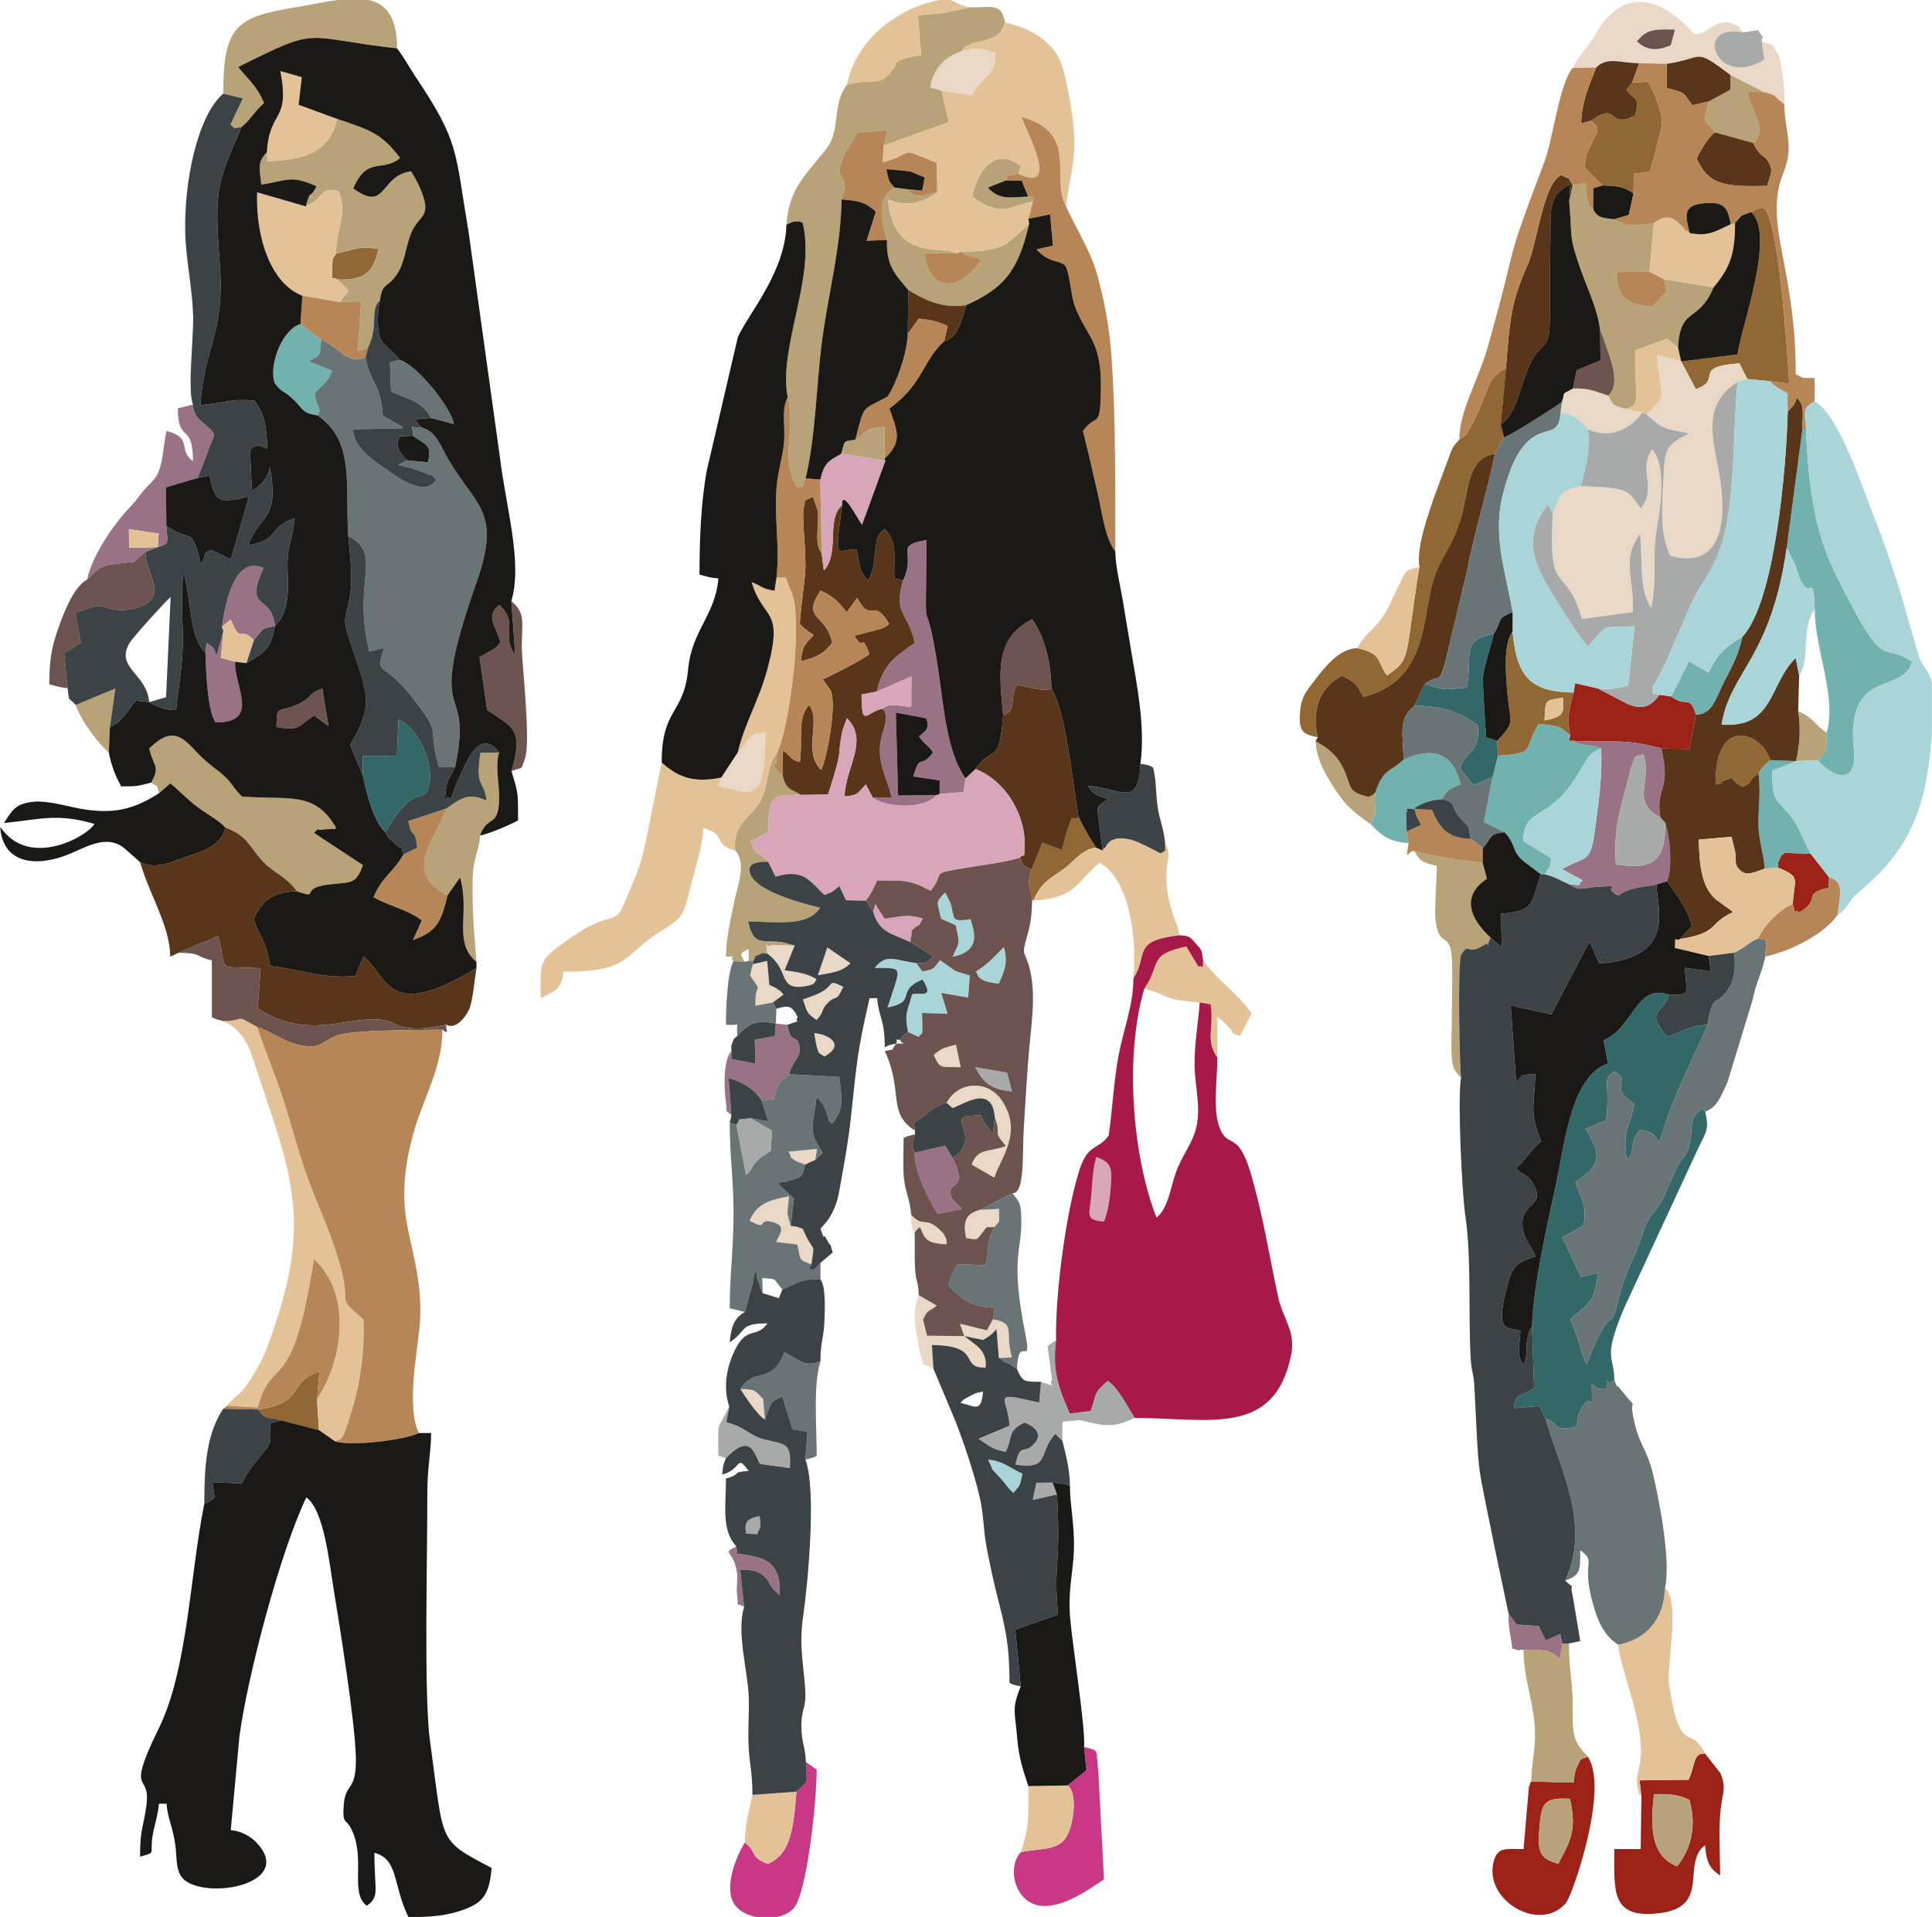 <?xml version="1.0" encoding="UTF-8"?>
<!DOCTYPE svg PUBLIC "-//W3C//DTD SVG 1.1//EN" "http://www.w3.org/Graphics/SVG/1.1/DTD/svg11.dtd">
<!-- Creator: CorelDRAW 2017 -->
<svg xmlns="http://www.w3.org/2000/svg" xml:space="preserve" width="208.227mm" height="206.639mm" version="1.1" style="shape-rendering:geometricPrecision; text-rendering:geometricPrecision; image-rendering:optimizeQuality; fill-rule:evenodd; clip-rule:evenodd"
viewBox="0 0 20822.7 20663.94"
 xmlns:xlink="http://www.w3.org/1999/xlink">
 <defs>
  <style type="text/css">
   <![CDATA[
    .fil17 {fill:#1B1915}
    .fil11 {fill:#346868}
    .fil16 {fill:#3B4346}
    .fil8 {fill:#593519}
    .fil12 {fill:#687476}
    .fil14 {fill:#6D534D}
    .fil5 {fill:#71B1AE}
    .fil3 {fill:#916834}
    .fil2 {fill:#997285}
    .fil1 {fill:#9C2218}
    .fil18 {fill:#A61949}
    .fil6 {fill:#A8AAA9}
    .fil13 {fill:#A9D5D8}
    .fil15 {fill:#B78657}
    .fil7 {fill:#B8A277}
    .fil0 {fill:#C83885}
    .fil10 {fill:#D8A6B8}
    .fil9 {fill:#E4C298}
    .fil4 {fill:#E8D8C5}
   ]]>
  </style>
 </defs>
 <g id="Capa_x0020_1">
  <g id="_2214367544624">
   <g>
    <path class="fil0" d="M11508.22 19246.36c105.27,82.27 66.53,395.99 -4.01,534.98 -90.05,177.45 -296.34,138.04 -502.12,184.34 -152.55,166.86 -66.41,538.5 208.6,576.69 243.13,33.76 547.68,-190.49 687.72,-284.32l-60.55 -1162.13c-31.94,-232.01 26.9,-221.91 -154.11,-264.62l25.32 249.83 -200.85 165.23z"/>
    <path class="fil0" d="M8583.89 19312.76c-29.56,345.83 -47.09,677.04 -311.49,778.96 -198.31,-78.27 -104.65,-122.59 -244.44,-230.02 -83.81,132.41 -221.76,454.73 -126.01,642.71 43.33,85.04 142.82,139.88 254.08,161.28l212.44 0c71.4,-14.33 135.9,-43.95 180.81,-89.84 145.61,-148.78 252.77,-1147.86 252.77,-1499.96l-116.16 -81.53c9.6,257.32 32.09,187.37 -102,318.4z"/>
   </g>
   <g>
    <path class="fil1" d="M18075.14 20117.91c-281.08,-107.81 -291.16,-421.17 -248.09,-776.35 159.36,-9 276,6.41 381.41,60.98 77.14,273.46 25.2,517.46 -133.32,715.37zm-384.21 -756.67l-7.97 570.69 -284.42 0.01c0,454.51 -40.65,753.57 484.14,691.67 567.22,-66.9 233.3,-541.56 493.67,-732.44 14.89,179.1 45.93,247.71 162.96,326.11 0,-250.72 -23.48,-518.74 12.22,-764.46 19.48,-134.14 51.97,-191.09 -8.62,-338.47l-166.56 -211.81c-135.56,-4.82 -99.66,125.11 -177.67,282.42l-528.2 6.71 20.45 169.57z"/>
    <path class="fil1" d="M16794.74 20091.55c-208.38,-61.8 -224.52,-129.34 -202.63,-401.3 20.85,-259.12 57.18,-316.81 328.09,-300.1 78.82,342.18 1.85,458.03 -125.46,701.4zm-292.51 -886.98c-5.6,7.94 -11.13,12.15 -12.42,26.37 -1.31,14.62 -9.64,21.07 -11.24,27.77l-57.83 673.23c-193.15,0 -278.66,-24.42 -321.19,131.48 -115.41,423.11 502.26,780.4 778.84,448.71 67.45,-80.88 468.23,-1226.31 234.96,-1575.4 -100.9,38.99 -68.3,14.21 -115.02,105.23 -30.53,59.48 -28.53,117.26 -38.7,174.02l-457.4 -11.41z"/>
    <path class="fil1" d="M16959.18 7465.76c-48.3,186.32 -72.14,270.74 -35.89,465.3 -13.24,67.13 -30.33,53.78 32.55,54.4 429.2,27.13 519.75,-34.72 949.43,82.7l303.1 5.79 70.08 -370.92c-67.75,-225.93 -98.38,-65.35 -265.68,-195.71l-126.1 -18.08c-72.15,92.63 -150.23,177.79 -335.67,103.58l-331.99 -172.38 -243.39 -55.72 -16.44 101.04z"/>
    <path class="fil1" d="M19162.12 9352.74c256.01,102.93 175.58,119.61 159.91,394.46 39.33,145.36 3.16,40.51 72.85,88.39 250.54,-153.77 8.43,-192.23 314.49,-266.43l3.98 -112.03 -197.95 -253.43 -283.48 -10.26c-47.79,53.6 -7.47,-23.85 -56.13,75.98 -23.25,47.73 -10.22,42.71 -13.67,83.32z"/>
   </g>
   <g>
    <path class="fil2" d="M9732.72 6256.04c-109.82,380.23 65.22,357.09 125.77,674.03 -192.06,140.03 -336.12,213.92 -409.98,525.28l374.56 -164.43 -1.54 329.73c-147.28,-9.1 -221.25,-50.03 -309.31,17.49 93.19,113.4 -21.76,235.38 -29.32,432.05 -7.17,186.17 85.72,348.34 127.34,528.37l-203.2 1.45c151.74,108.43 556.22,129.18 689.64,-30.71l-417.09 5.95 -24.03 -894.12 328 62.19c39.79,118.16 -10.77,133.67 -79.39,196.64 69.78,92.12 89.03,83.79 152.61,170.36 -139.92,187.71 -136.46,-3.23 -213.41,259.88l284.33 42.97 -0.75 145.57 257.05 -20.63 21.97 -148.3c-203.8,-285.8 -233.55,-770.95 -295.45,-1179.8 -151.48,-1000.52 -136.36,-85.11 -123.61,-1388.69 -364.13,59.49 -105.32,133 -254.19,434.72z"/>
    <path class="fil2" d="M17256.31 8068.35c15.17,248.91 -20.06,532.81 -52.72,778.72 -63.2,475.81 -58.89,353.45 -369.89,521.6l223.09 119.41c-79.61,80.25 32.11,47.71 -138.35,48.59 111.25,75.6 156.27,29.14 309.89,22.65 337.57,-14.25 1,-21.88 210.96,96.07 136.49,-93.9 233.12,-83.2 411.97,-120.61l116.77 -35.2c60.41,-147.93 30.68,-483.82 -22.14,-634.83 8.85,396 -113.17,525.52 -530.55,451.7 -27.07,-379.63 44.76,-586.23 135.42,-926.28 79.15,-296.9 55.45,-213.1 160.65,-264.55 101.17,318.56 -147.27,502.95 184.95,688.35 -60.48,-335.23 121.26,-271.23 8.91,-745.81 -429.68,-117.42 -520.23,-55.57 -949.43,-82.7 104.99,66.53 169.43,31.7 300.47,82.89z"/>
    <path class="fil2" d="M1700.92 5898.04l-309.02 8.29 -2.87 -201.62 321.59 46.9 -9.7 146.43zm-762.02 349.66c121.54,-103.59 106.91,-140.2 291.74,-166.66 337.63,-48.33 128.39,27.96 336.76,-130.3l133.52 -52.7c137.33,-31.6 101.33,-71.22 92.07,-229.08l-4 -415.2 342.48 -102.41 178.6 -465.21c-69.6,-128.09 -220.17,-141.52 -230.61,-326.11 -56.85,19.14 -103,24.9 -162.75,40.77 0,391.67 162.96,140.14 162.96,570.68 -171.52,-125.73 8.5,-247.64 -285.2,-326.11 -38.19,164.05 -33.56,372.76 -115.5,495.91 -36.75,55.26 -86.59,92.57 -134.46,150.82 -64.66,78.7 -68.13,96.09 -147.28,178.73 -164.58,171.86 -405.49,516.59 -458.33,776.87z"/>
    <path class="fil2" d="M7882.83 11330.7c-89.9,98.58 -78.84,392.16 -60.84,531.44 24.54,189.91 -23.26,69.59 61.4,161.54l-31.07 -403.24c159.1,46.76 277.59,119.13 356.56,244.1l129.99 -17.06c50.38,-198.39 37.47,-153.75 164.51,-267.61 52.77,-164.24 128.3,-183.36 115.65,-279.98 -24.59,-187.77 -80.36,-0.38 -132.7,-253.09l-124.79 -12.95 -10.88 134 -216.31 40.62 7.49 257.82 -252.92 -49.32 -6.09 -86.27z"/>
    <path class="fil2" d="M2391.04 6757.19l96.23 -79.25c111.57,280.02 95.18,60.79 249.97,222.75 114.25,-138.76 72.04,-117.3 225.06,-152.9 -31.55,-354.52 -340.99,-151.65 -121.29,-624.35 -308.15,-141.66 -410.01,357.3 -449.97,633.75z"/>
    <path class="fil2" d="M2213.73 7034.93c4.22,140.24 18.53,634.7 110.39,752.64 486.85,4.23 197.93,-390.91 209.35,-654.18l-153.2 -42.37 27.05 -289.38 -75.98 276.87c-16.89,-89.82 -25.19,-92.32 -105.37,-150.34l-12.24 106.76z"/>
    <path class="fil2" d="M9859.48 12425.8c-15.16,181.99 154.13,516.26 246.3,659.87l261.08 -51.14c-49.03,-61.74 -88.14,-81.58 -102.75,-111.61 -104.77,-215.56 199.34,-47.51 1.51,-443.7l-79.73 -129.83 -326.41 76.41z"/>
    <path class="fil2" d="M16420.74 17785.82c238.55,12.96 236.64,-28.01 392.85,93.89l26.12 -161.98 -22.66 -103.7 -156.84 67.91 -76.82 -153.28 -239.14 -18.53 -86.48 -121.78c0,211.89 27.51,223.87 40.75,383.09 160.72,42.65 16.93,2.62 122.22,14.38z"/>
    <path class="fil2" d="M8019.75 17323.03l-42.35 -403.37c120.46,8.41 179.3,-0.58 258.67,72.36 71.73,65.9 40.56,99.91 167.2,204.69 19.43,-352.1 -151.87,-418.92 -456.8,-447.14l-10.83 -78.76c-168.11,81 -27.26,30.86 7.96,287.57 8.91,64.96 -7.09,152.92 -1.53,203.69 23.91,218.14 -20.91,88.46 77.68,160.96z"/>
   </g>
   <g>
    <path class="fil3" d="M15728.14 4739.87l-35.85 38.12c-43.15,60.39 -13.78,8.88 -45.91,70.44l-188.21 505.17c-62.35,187.03 -196.46,548.45 -160.08,759.28 -40.46,230.48 -69.2,464.22 -101.3,691.84 -43.21,306.29 -64.51,353.96 -249,476.79 -121.05,-170.02 -41.73,-229.3 -319.69,-295.1 -201.75,5.61 -357.26,215.74 -473.2,365.1 -76.28,98.27 -131.01,168.08 -142.42,313.55 -17.55,223.78 27.03,247.91 189.31,282.21 -72.54,-324.03 48.55,-556.25 263.35,-662.48 156.74,79.49 157.18,94.71 228.47,229.23 702.23,-185.83 624.36,-834.54 757.26,-1269.79 74.44,-243.83 206.19,-344.78 299.55,-679.7 80.95,-290.4 66.12,-628.74 362.28,-672.42l96.86 -176 -35.09 -141.86 55.82 -606.46c-180.59,99.4 -170.43,168.39 -263,386.58 -29.41,69.33 -63.47,152.88 -102.77,222.21 -70.3,124.04 -50.26,97.62 -136.38,163.29z"/>
    <path class="fil3" d="M18119.57 3896.31l158.1 298.49c300.28,-105.04 -55.55,-239.6 468.8,-278.27l85.81 169.24 241.92 23.01 209.48 27.91c-25.71,-423.52 -101.09,-1572.39 -246.44,-1866.26 -7.5,-2.22 -25,-71.91 -163.41,15.7 269,247.38 -111.74,1247.24 -147.32,1534.74l-606.94 75.44z"/>
    <path class="fil3" d="M17145.45 1302.24c127.12,85.08 54.86,134.4 10.05,239.15 -54.99,128.53 -56.48,93.17 -78.95,262.69l194.62 194.98c174.85,9.02 216.87,9.19 334.16,86.23l4.04 -212.04 172.23 -23.37c26.88,-93.41 112.27,-401.87 125.6,-491.74 20.56,-138.61 -69.21,-331.48 -141.97,-478.43l-173.46 10.76 -63.77 78.22c94.78,125.09 147.4,66.72 96,274.24 -305.91,162.43 -164.87,-163.3 -478.55,59.31z"/>
    <path class="fil3" d="M16646.08 7765.98c15.88,-225.22 -11.58,-209.73 196.44,-246.95 24.31,177.11 -4.19,209.61 -196.44,246.95zm-510.26 220.35l8.89 160.31c421.12,-34.1 261.63,-46.63 439,-344.02 227.42,30.23 216.76,14.33 339.58,128.44 -36.25,-194.56 -12.41,-278.98 35.89,-465.3 -488.43,-7.4 -611.62,-192.63 -657.28,-659.22 -100.81,143.02 -74.31,450.51 -56.81,651.84 30.67,352.9 93.52,311.21 -109.27,527.95z"/>
    <path class="fil3" d="M11115.13 9378.86c-54.17,190.53 -12.17,149.61 10.02,320.37l15.72 7.77c69.03,-180.28 169.88,-234.48 311.8,-330.87 120.56,-81.88 203.79,-225.51 361.03,-238.31 -77.97,-120.89 -109.86,-173.36 -187.37,-327.04 -127.1,51.51 -39.75,-62.72 -119.99,130.18 -17.45,41.95 -39.33,153.85 -59.18,221.6l-211.71 -77.36 -120.32 293.66z"/>
    <path class="fil3" d="M18953.51 8336.88c34.86,-68.09 70.73,-87.85 126,-142.99 -83.67,-290.64 -597.13,-502.31 -589.68,263.75 216.47,-45.7 -67.11,14.18 98.58,-45.68 145.71,-52.64 20.27,-14.39 195.35,70.98 140.95,-73.48 16.44,-37.67 169.75,-146.06z"/>
    <path class="fil3" d="M2782.69 15193.95c95.88,127.12 90.05,65.82 248.76,117.24l406.06 104.69 -20.38 -333.81 26.31 -299.05c-362.28,125.7 -144.98,337.18 -660.75,410.93z"/>
    <path class="fil3" d="M3622.31 2734.51c-33.83,55.65 -37.29,23.5 -40.35,120.5 -7.48,236.84 -7.38,103.44 50.06,156.82 289.03,14.58 392.22,-69.93 446.07,-328.17 -216.77,-33.34 -252.24,4.62 -455.78,50.85z"/>
   </g>
   <g>
    <path class="fil4" d="M17037.43 5239.13c-244.13,60.51 -206.02,80.09 -301.99,296.84 -51.71,941.49 130.73,507.44 316.05,1136.98l546.6 -75.11c18.41,-375.21 -129.11,-558.39 77.02,-838.89 33.89,276.63 -19.29,579.4 120.31,793.61 69.44,-290.42 6.23,-568.67 64.83,-878.37 41.74,-220.54 97.06,-673.2 -54.29,-827.9 -157.26,218.77 60.16,407.38 -122.22,634.63 -151.37,-199.07 -93.01,-216.06 -646.31,-241.79z"/>
    <path class="fil4" d="M17747.63 4469.06c167.25,146.82 168.21,150.22 454.89,201.79 -263.27,141.75 -258.51,159.9 -277.57,543.57 -14.51,291.98 -31.8,555.55 77.26,776.97 559.92,155.06 603.74,-385.53 538.86,-812.7 -61.38,-404.14 -227.34,-798.71 185.7,-1061.22l105.51 -31.7 -85.81 -169.24c-524.35,38.67 -168.52,173.23 -468.8,278.27l-158.1 -298.49 -261.82 -70.3c48.26,529.93 117.68,404.74 -110.12,643.05z"/>
    <path class="fil4" d="M17642.51 446.67c105.05,-132.17 183.46,-132.89 410.57,-127.35l-46.26 168.12c-152.56,66.63 -262.77,54.71 -364.31,-40.77zm-692.13 285.4l252.41 -3.67c121.49,-122.76 264.9,-47.11 463.46,-47.36l297.61 6.97c417.23,-60.53 281.81,-183.64 688.31,122.39l362.85 183.91c154.39,34.5 82.61,36.6 216.9,128.96 0,-161.02 -10.71,-283.97 -33.55,-397.89 -16.76,-83.56 -14.92,-108.06 -44.34,-157.08 -78.22,-130.32 -41.54,-70.79 -166.35,-121.63l28.01 195.71c-518.18,326.67 -777.24,-398.15 -231.93,-292.91 -51.11,-62.5 -11.2,-52.57 -101.76,-90.21 -200.56,-83.38 -292.99,140.85 -427.88,105.88 -1.11,-0.28 -604.99,-776.01 -1057.07,2.2 -96.31,165.8 -158.4,197.7 -246.67,364.73z"/>
    <path class="fil4" d="M16834.02 4332.01l-13.81 108.3c140.48,44.71 200.54,62.38 294.3,187.52 244.76,110.67 468.94,-11.36 586.47,-182.54l-189.07 -38.95c-146.61,-45.48 -121.34,-37.82 -177.79,-141.53 -130.13,-40.18 -197.42,-83.84 -381.69,-76.44 -130.6,73.73 -78,17.64 -118.41,143.64z"/>
    <path class="fil4" d="M10149.59 978.22l326.73 48.79c118.66,-219.11 261.93,-203.73 248.33,-459.61 -177.86,-45.66 -165.37,-65.37 -362.17,-13.77 -164.97,47.1 -306.16,182.22 -336.81,388.51l123.92 36.08z"/>
    <path class="fil4" d="M10202.23 11888.33l65.27 56.49c151.22,-59.61 426.07,-247.74 454.47,100.6 81.22,215.05 -37.52,122.63 120.39,308.7 -202.73,69.75 -303.19,20.84 -369.52,199.51l242.98 140.72c82,-233.31 295.62,-477.73 98.1,-808.2 -154.09,-257.78 -488.14,-233.08 -611.69,2.18z"/>
    <path class="fil4" d="M7951.36 8110.13l-177.23 271.02 -35.09 90.41c354.84,69.89 509.39,243.26 510.08,-582.52 -260.29,52.9 -148.66,89.4 -297.76,221.09z"/>
    <path class="fil4" d="M10060.66 14754.89l-17.01 -255.65c558.03,3.98 284.53,251.79 579.48,242.26 18.2,-190.11 -111.89,-242.7 -230.86,-339.1l-400.64 -4.12 -43 -173.32c51.54,-118.81 59.73,-76.91 147.69,-151.37l-194.25 -113.03c-57.78,154.11 -55.04,252.84 -18.5,445.88 15,79.22 16.38,132.56 41.1,203.78 59.72,172.11 -31.23,50.11 135.99,144.67z"/>
    <path class="fil4" d="M8745.5 13630.58c38.82,-277.5 30.27,-91.19 -92.66,-383.97l-52.04 -18.81c-4.62,-1.32 -19.03,-5.12 -23.47,-6.25 -4.97,-1.29 -42.37,-4.4 -55.58,-7.17l-34.96 -129.03c-0.76,-30.34 14.65,-155.08 17.51,-190.65 -212.27,42.81 -346.39,77.59 -424.02,262.9 215.7,124.38 61.17,-40.64 263.85,20.73 146.07,44.22 38.41,153.58 21.34,209.74l228.26 27.54c42.13,204.09 17.85,152.18 151.77,214.97z"/>
    <path class="fil4" d="M8267.63 10278.24c252.38,179.6 107.75,399.37 407.98,353.52 123.37,-18.85 98.76,-46.03 126.63,-75.59 -98.82,-63.94 -209.05,-76.31 -345.47,-97.79l107.82 -265.55 -251.45 -6.94c-62.68,45.9 -60.54,-76.19 -45.51,92.35z"/>
    <path class="fil4" d="M10392.27 14402.4l203.67 41.86c53.37,-35.06 97.68,-54.97 143.52,-119.96l26.02 314.46 141.35 -6c-82.56,-281.85 50.92,-366.79 -205.77,-411.11l-64.57 119.12 -290.4 -71.43 46.18 133.06z"/>
    <path class="fil4" d="M8113.58 10394.19l-29.97 120.01c151.61,224.08 48.97,44.1 58.76,326.94l187.1 -34.48 115.73 -85.63c-34.78,-33.97 -6.5,-20.11 -69.53,-62.06 -31.85,-21.19 -46.98,-24.16 -83.46,-41.09l-23.86 -260.29 -154.77 36.6z"/>
    <path class="fil4" d="M10717.79 13227.63c75.11,-98.19 45.22,-12.77 51,-196.55l-208.78 10.82c-144.93,39.5 -187.93,118.12 -146.82,304.13 152.94,23.35 96.6,27.07 222.23,-117.59l82.37 -0.81z"/>
    <path class="fil4" d="M8653.46 10774.39c53.09,149.43 36.82,141.11 147.98,220.96 88.29,-94.9 41.55,-109.6 126.41,-190.84 88.26,-84.48 82.1,8.01 160.58,-166.8 -163.04,-82.03 -102.58,-29.85 -206.01,37.71 -74.81,48.86 -133.74,62.16 -228.96,98.97z"/>
    <path class="fil4" d="M9857.72 13287.38c112.46,-157.09 19.48,74.6 219.45,111.87 202.91,37.81 96.76,-15.76 127.12,-30.35 -36.57,-75.31 -22.36,-60.82 -72.06,-109.05 -163.64,-158.78 -180.39,-16.37 -311.64,-166.22 0,27.68 -2.66,85.75 2.71,109.97 15.23,68.54 14.93,50.06 34.42,83.78z"/>
    <path class="fil4" d="M8814.92 10512.69c168.1,-29.92 253.88,-35.37 351.69,-128.92l-249.7 -170.62 -101.99 299.54z"/>
    <path class="fil4" d="M10063.86 11371.46c72.26,157.44 63.22,124.37 289.82,133.3l-49.53 -244.74c-117.15,33.7 -150.83,31.77 -240.29,111.44z"/>
    <path class="fil4" d="M8244.23 15303.46l-18.79 -222.62c-94.57,-98.09 -85.92,-104.34 -246.21,-107.96 42.85,67.71 176.11,274.18 265,330.58z"/>
    <path class="fil4" d="M8883.53 11389.43c232.55,-126.59 50.03,-240.95 -107.85,-252.59 42.1,264.95 48.78,200.1 107.85,252.59z"/>
    <path class="fil4" d="M8678.29 12552.84l108.74 -49.98 19.48 -118.4 -307.51 29.68c60.29,104.07 -17.4,30.67 63.53,90.91 23.83,17.73 80.64,35.89 115.76,47.79z"/>
   </g>
   <g>
    <path class="fil5" d="M19256.59 5906.43l89.38 175.62c150.29,523.53 197.73,-2.5 212.61,486.96 -0.29,420.77 240.38,943.78 129.18,1328.89 -10.02,181.69 16.03,178.9 -91.81,298.79 98.32,127.76 371.84,301 388.73,-29.82 2.55,-49.85 -11.91,-156.55 -13.16,-219.68 -14.45,-730.97 552.02,-472.52 634.53,-815.2 -354.84,-238.75 -264.84,181.53 -828.26,-955.58 -227.03,-458.22 -290.42,-981.89 -312.95,-1545.62l-39.34 0 -168.91 1275.64z"/>
    <path class="fil5" d="M16144.71 8146.64l-57.99 230.67 -94.66 482.8 225.29 111.43c143.93,158.57 54.32,211.88 254.44,350.71l136.18 102.54 41.19 1.1c98.27,-165.52 32.3,-1.92 72.34,-174.17l-304.26 -185.15c9.5,-384.64 276.64,-181.72 610.68,-755.6 77.48,-133.11 90.97,-185.55 228.39,-242.62 -131.04,-51.19 -195.48,-16.36 -300.47,-82.89 -62.88,-0.62 -45.79,12.73 -32.55,-54.4 -122.82,-114.11 -112.16,-98.21 -339.58,-128.44 -177.37,297.39 -17.88,309.92 -439,344.02z"/>
    <path class="fil5" d="M15127.33 8188.66c-137.41,129.88 -224.13,99.19 -303.37,353.32 -28.7,192.77 38.72,158.29 -50.29,342.86 117.14,123.83 200.02,189.91 407.29,203.83l-20.47 -126 -4.67 -200.11c41.54,-54.84 -69.79,-46.63 89.36,-39.93 31.52,-27.66 -40.74,6.28 67.25,-49.64 10.25,-5.31 44.86,-19.79 57.04,-24.08 74.49,-26.33 98.11,-24.47 171.6,-34.72 72.29,-121.19 88.44,-107.13 202.34,-160.41 -73.85,-303.1 -260.97,-425.02 -616.08,-265.12z"/>
    <path class="fil5" d="M3421.77 4478.32c56.45,-97.54 -2.87,-37.42 -31.08,-240.59 92.06,-97.67 146.77,-119.74 189.18,-241.16l-251.01 -102.24c133.35,-77.5 114.84,-40.57 132.35,-234 -88.01,-63.19 -133.28,-99.01 -222.8,-165.98 -188.4,48.66 -344.98,429.19 -279.13,633.56 79.64,114.01 90.38,66.34 218.21,194.05 98.9,98.8 80.05,128.84 244.28,156.36z"/>
    <path class="fil5" d="M18953.51 8336.88c23.32,212.46 1.46,309.54 -1.82,509.61 -3.33,203.88 54.57,332.01 68.45,517.19l141.98 -10.94c3.45,-40.61 -9.58,-35.59 13.67,-83.32 48.66,-99.83 8.34,-22.38 56.13,-75.98l283.48 10.26c-85.91,-163.91 -131.56,-306.83 -225.64,-418.25 -159.74,-189.21 -186.97,-141.11 -189.33,-477.57l218.88 -85.08c9.21,-4.51 23.59,-11.56 34.63,-18.62l-274.43 -10.29c-55.27,55.14 -91.14,74.9 -126,142.99z"/>
    <path class="fil5" d="M18012.77 7507.32c167.3,130.36 197.93,-30.22 265.68,195.71 178.77,5.42 220.61,-190.55 307.61,-360.06 87.71,-170.91 147.6,-272.87 194.86,-480.55 -222.5,136.63 -248.82,173.52 -367.93,386.24l-210.34 -121.1 -189.88 379.76z"/>
   </g>
   <g>
    <path class="fil6" d="M17747.63 4469.06l-46.65 -23.77c-117.53,171.18 -341.71,293.21 -586.47,182.54 22.55,265.51 -19.84,387.74 -77.08,611.3 553.3,25.73 494.94,42.72 646.31,241.79 182.38,-227.25 -35.04,-415.86 122.22,-634.63 151.35,154.7 96.03,607.36 54.29,827.9 -58.6,309.7 4.61,587.95 -64.83,878.37 -139.6,-214.21 -86.42,-516.98 -120.31,-793.61 -206.13,280.5 -58.61,463.68 -77.02,838.89l-546.6 75.11c-185.32,-629.54 -367.76,-195.49 -316.05,-1136.98l-51.26 -98.77c-200.8,254.29 -218.64,489.86 -38.36,818.52 90.78,165.51 354.53,588.93 467.53,713.19 237.23,-255.18 114.88,-200.1 505.08,-217.78l-70.18 638.25c-115.05,29.14 -196.79,49.71 -329.24,31.06l331.99 172.38c185.44,74.21 263.52,-10.95 335.67,-103.58 -118.09,-28.89 -43.46,36.4 -78.01,-81.39 182.92,-279.16 350.74,-807.9 507.97,-1067.78 73.55,-121.58 127.57,-195.88 189.76,-339.43 206.45,-476.6 164.11,-1313.77 220.38,-1883.17 -413.04,262.51 -247.08,657.08 -185.7,1061.22 64.88,427.17 21.06,967.76 -538.86,812.7 -109.06,-221.42 -91.77,-484.99 -77.26,-776.97 19.06,-383.67 14.3,-401.82 277.57,-543.57 -286.68,-51.57 -287.64,-54.97 -454.89,-201.79z"/>
    <path class="fil6" d="M11220.12 14895.9l-20.35 223.74c-542.74,-124.97 -336.68,-69.88 -319.77,248.54l-334.31 141.18c135.76,88.08 145.07,112.57 293.44,141.45 82.69,-161.12 9.29,-221.47 203.71,-316.32 88.23,35.18 202.27,111.68 111.11,219.32 -124.1,146.57 -148.35,-27.91 -211.15,233.65 388.17,63.76 244.01,-140.9 433.38,-331.2 20.64,25.47 49.32,51.23 74.07,74.05l0 -204.72c272.65,-22.7 100.19,-28.01 383.48,25.85 175.01,33.27 280.58,-15.08 395.85,-66.62 -84.21,-135.57 -173.64,-318.13 -290.43,-400.22 -161.97,140.8 -112.72,126.68 -185.47,325.11l-222.7 27.34c-112.71,-252.86 -192.27,-451.01 -148.58,-791.69l-92.38 65.02 49.41 366.8c-62.59,39.48 105.72,93.69 -119.31,18.72z"/>
    <path class="fil6" d="M17945.89 8864.75l-49.53 -50.78c-332.22,-185.4 -83.78,-369.79 -184.95,-688.35 -105.2,51.45 -81.5,-32.35 -160.65,264.55 -90.66,340.05 -162.49,546.65 -135.42,926.28 417.38,73.82 539.4,-55.7 530.55,-451.7z"/>
    <path class="fil6" d="M7824.24 15718.21c274.84,-285.08 303.38,-37.16 366.68,62.53l321.8 44.94c20.86,-278.33 -51.59,-253.22 -270.04,-308.6 -181.66,-46.08 -192.8,-127.23 -414.75,-186.69l32.03 -167.86 -111.81 211.57c-13.68,86.8 -5.39,225.87 -5.39,318.37l81.48 25.74z"/>
    <path class="fil6" d="M18987.68 446.67c-2.65,-103.08 65.84,31.46 -40.95,-122.3l-162.97 25.1c-545.31,-105.24 -286.25,619.58 231.93,292.91l-28.01 -195.71z"/>
    <path class="fil6" d="M7936.19 12123.82l103.66 544.43c91.18,-81.94 39.08,-66.01 116.33,-149.95 61.07,-66.35 80.31,-57.73 150.56,-113.19l14.36 -218.13 -234.54 -134.05c-183.02,31.26 -80.54,-20.47 -150.37,70.89z"/>
    <path class="fil6" d="M10906.79 11765.77l-52.29 -203.43 -345.03 -58.8c89.91,168.81 166.81,240.31 397.32,262.23z"/>
    <polygon class="fil6" points="11391.8,16109.14 11345.47,15981.79 11168.81,15983.51 11130.49,16169.18 "/>
    <path class="fil6" d="M8039.93 16530.65l122.65 8.16c23.6,-90.59 46.25,-32.75 24.2,-197.28 -125.94,29.72 -167.6,54.76 -146.85,189.12z"/>
   </g>
   <g>
    <path class="fil7" d="M9127.98 913.72c-86.46,119.09 -96.95,216.99 -118.97,392.22 -25.31,201.37 -59.5,245.8 -159.83,370.04 -179.79,222.6 -347.13,374.33 -373.06,745.96 48.11,-20.47 62.98,-32.04 95.51,-33.96 62.82,-3.69 45.47,2.17 80.67,15.36 140.28,605.79 -266.91,1333.36 -162.77,1881.83 95.45,354.12 -96.41,671.83 108.81,973.66 116.55,-51.8 26.5,28.54 83.91,-101.12 112.49,-467.19 113.8,-1015.14 181.69,-1513.65 69,-506.69 200.6,-990.33 205.86,-1494.79 99.56,-296.89 -59.84,-159.66 -9.64,-379.13 18.55,-81.14 155.35,-301.92 182.61,-338.38l324.08 -28.8 -42.65 166.07 702.04 -252.22 -76.65 -338.59 -123.92 -36.08c30.65,-206.29 171.84,-341.41 336.81,-388.51 47.13,-60.38 14.13,-37.27 98.88,-77.05 51.13,-24 101.83,-26.87 160.65,-44.84 128.09,-39.15 169.51,-65.11 209.15,-188.89 -36.24,-212.26 -131.73,-163.06 -379.84,-163.06l-286.3 61.41c-90.73,7.62 -181.03,15.93 -272.15,23.2l35.51 430.89c-57.9,11.01 -187.57,27.15 -228.07,53.54 -88.77,57.8 -12.64,6.14 -69.35,87.71 -151.47,217.89 -209.9,95.89 -502.98,177.18z"/>
    <path class="fil7" d="M2876.3 1644.44c-106.94,97.84 -76.69,177.22 -60.2,345.8 291.18,-45.8 314.36,-106.14 595.28,17.1 -80.18,163.18 -55,1.41 -115.52,217.31 226.06,-103.67 128.14,-205.28 351.43,-165.78 110.22,234.74 -32.89,424.39 -24.98,675.64 203.54,-46.23 239.01,-84.19 455.78,-50.85 -53.85,258.24 -157.04,342.75 -446.07,328.17 28.91,28.56 48.27,42.19 65.46,59.49 51.67,52.06 20.11,14.78 57.23,67.28l-90.78 118.17 229.3 -8.35 -38.38 533.48 111.16 -31.99c120.33,-245.52 12.71,-402.91 129.39,-513.49 27.91,-205.56 80.51,-117 192.63,-295.18 72,-114.41 85.02,-269.76 131.59,-398.12 70.52,-194.42 173.05,-186.19 163.46,-325.1 -7.81,-113.13 -96.49,-287.48 -153.93,-371.53 -341.33,48.28 -257.58,449.15 -622.28,185.22 151.34,-356.31 315.92,-166.74 505.77,-329.26 -197.21,-255.69 -299.17,-293.78 -677.92,-420.3 -86.95,348.05 -330.1,440.61 -749.85,455.26l-8.57 -92.97z"/>
    <path class="fil7" d="M1629.64 8436.44c83.72,56.47 54.84,6.41 83.35,114.84l122.23 -106.34c103.76,82.16 170.97,163.87 301.74,260.56 101.56,75.09 227.29,141.98 292.32,214.85 228.44,89.09 241.57,175.68 377.47,336.87 128.15,152.02 263.98,173.93 394.01,350.81 264.8,92.72 8.45,-33.93 345.32,-73.79 239.15,-28.29 287.4,6.55 365.35,-208.89l-528.1 -347.73c102.96,-93.53 -26.61,-13.79 112.59,-36.92 10.71,-1.78 44.81,-2.28 55.04,-3.55 88.66,-11.07 19.81,20.12 72.89,-11.54 -230.31,-403.49 -509.72,-300.34 -1014.55,-338.7 -93.28,-86.05 -91.4,-131.34 -203.3,-231.43 -79.97,-71.52 -152.58,-114.43 -244.1,-204.37 -162.23,-159.44 -274.35,-362.23 -553.52,-81.54 45.24,196.45 122.29,184.69 21.26,366.87z"/>
    <path class="fil7" d="M16950.45 1997.75l-37.6 175.32c34.9,407.23 -10.41,356.77 129.48,749.51 75.61,212.29 172.31,402.82 202.64,629.55 5.46,12.24 11.3,27.13 15.02,37.3l26.66 72.69c67.37,199.81 186.92,471.2 47.47,602.69 56.45,103.71 31.18,96.05 177.79,141.53 184.13,-25.03 103.9,-110.5 111.96,-629.48l343.65 -126.29 118.2 97.79c23.09,-450.15 219.81,-258.86 382.57,-650.57l-538.76 -89.16 35.7 128.47c-57.26,60.12 -96.37,110.51 -159.27,169.86 -274.62,-24.36 -370.55,-90.77 -385.58,-373.09l357.61 -4.68 46.98 -522.62c-204.32,20.45 -261.11,50.57 -429.97,-42.46 -112.54,-18.31 -175.65,-7.16 -223.53,-109.65 -59.15,-67.75 -20.99,50.56 -68.96,-135.96 -13.82,-53.72 -8.8,-91.64 -9.41,-145.98l-142.65 25.23z"/>
    <path class="fil7" d="M2405.6 1009.37l211.77 51.15 -133.05 281.39c58.3,47.51 0.89,44.11 119.36,27.39 107.57,-89.47 120.56,-147.56 242.44,-258.91 -82.54,-195.12 -174.66,-255.27 -278.87,-387.6 898.42,-449.04 673.3,-318.15 1712.47,-200.87 0,-346.67 -124.4,-484.25 -312.54,-523.66l-317.48 0c-148.3,19.13 -309.96,55.45 -470.02,81.51 -627.95,102.3 -774.08,199.96 -774.08,929.6z"/>
    <path class="fil7" d="M4813.67 8714.16c-148.99,382.88 -465.21,684.45 9.01,938.23l135.9 -194.35c110.85,392.91 -81.75,693.12 176.71,911.53 -16.34,-231.42 -39.62,-418.27 -41.29,-710.74 -0.72,-125.34 -5.99,-231.49 16.46,-350.52 22.81,-120.93 56.12,-178.68 62.79,-301.17 80.69,-223.92 189.89,-83.88 205.98,-364.86 9.89,-172.8 -48.34,-378.09 0.31,-530.03l-202.52 2.72c-55.11,394.91 36.11,275 67.09,514.46 -184.78,-82.22 -260.79,-37.42 -430.44,84.73z"/>
    <path class="fil7" d="M16420.74 17785.82c0,251.17 68.87,447.29 106.45,694.4 48.52,318.99 -19.82,478.81 -24.96,724.35l457.4 11.41c10.17,-56.76 8.17,-114.54 38.7,-174.02 46.72,-91.02 14.12,-66.24 115.02,-105.23 -144.6,-158.14 -167.77,-204.85 -163.25,-512.78 4.16,-283.89 -40.46,-406.73 -40.46,-707.95l-69.93 1.73 -26.12 161.98c-156.21,-121.9 -154.3,-80.93 -392.85,-93.89z"/>
    <path class="fil7" d="M9559.42 2586.84c-8.39,286.13 95.97,377.98 229.53,538.89 162.53,99.64 368.35,206.91 626.39,163.16 399.09,-180.17 557.68,-361.71 676.24,-875.05 -268.01,235.14 -264.33,292 -730.5,299.25 77.16,63.21 -9.44,7.03 110.9,52.25 50.33,18.92 35.12,-2.85 106.52,33.5 -297.01,424.66 -592.43,269.57 -609.83,-70.46l344.84 2.3c-174.14,-86 -681.88,87.08 -743.49,-579.13 174.58,62.91 306.55,70.56 530.93,-75.44 -170.6,20.5 -225.64,87.11 -324.8,-36.56l-136.69 -17.91c-202.64,109.27 -134.76,357.8 -80.04,565.2z"/>
    <path class="fil7" d="M7924.18 9170.2c125.22,132 25.18,375.85 -8.39,539.99 -37.45,183.13 -91.55,409.9 -91.55,601.41 164.52,0 17.46,-9.26 81.49,49.05l122.23 8.24 -38.34 -65.23c0.18,-2.83 -0.31,-15.11 0.73,-18.02 9.28,-25.95 47.99,-39.5 78.34,-55.58l0 126.81 51.28 0c46.91,-75.92 -37.96,-20.58 53.63,-62.39 91.04,-41.56 30.6,-10.79 94.03,-16.24 -15.03,-168.54 -17.17,-46.45 45.51,-92.35l251.45 6.94 -132.68 -36.03c-225.14,-29.08 -306.99,47.44 -369.36,-223.71 299.64,2.58 639.53,62.16 777.07,-147.34 -36.29,-12.26 -654.9,-142.42 -749.01,-355.46 -55.62,-125.9 72.68,-142.58 188.06,-140.95 -128.69,-146.37 -100.23,-14.67 -189.42,-218.97l192.6 -103.99c2.48,-351.87 3.05,-404.48 350.29,-397.45 -109.52,-71.51 -148.22,-40.61 -194.8,-195.07 -188.56,-207.9 -59.76,-120.57 -63.9,-140.34 -15.95,-76.35 -6.37,-48.7 5.13,-121.86 -137.95,169.03 -79.2,361.77 -202.05,553.82 -97.46,152.37 -285.84,225.48 -252.34,504.72z"/>
    <path class="fil7" d="M15746.68 11616.05c-15.63,-120.82 -39.22,-1257.37 2.5,-1325.43 89.41,-145.85 53.08,18.86 238.45,-99.41 121.51,-77.53 -11.61,105.96 77.87,-83.23 -227.66,-211.32 -317.53,-450.64 -39.4,-635.99l-46.65 -172.22c-158.99,-13.33 -627.29,-83.07 -740.21,-129.37 62.35,99.27 69.01,121.96 244.45,162.85 0,214.39 -25.12,487.28 -12.04,587.02 43.97,335.31 170.04,78.31 178.39,469.46 4.53,212.36 -2.61,441.34 -3.51,655.74 -0.41,96.39 -8.11,234.95 -1.2,326.25 9.9,131.04 15.85,158.3 101.35,244.33z"/>
    <path class="fil7" d="M18075.14 20117.91c158.52,-197.91 210.46,-441.91 133.32,-715.37 -105.41,-54.57 -222.05,-69.98 -381.41,-60.98 -43.07,355.18 -32.99,668.54 248.09,776.35z"/>
    <path class="fil7" d="M18414.83 1093.89c-52.54,239.34 -65.48,175.37 69.02,333.17l412.21 114.3c168.61,-153.35 -40.93,-356.5 -59.41,-555.29l178.37 8.24 -362.85 -183.91 -4.06 158.14 -233.28 125.35z"/>
    <path class="fil7" d="M16794.74 20091.55c127.31,-243.37 204.28,-359.22 125.46,-701.4 -270.91,-16.71 -307.24,40.98 -328.09,300.1 -21.89,271.96 -5.75,339.5 202.63,401.3z"/>
    <path class="fil7" d="M14773.67 8884.84c89.01,-184.57 21.59,-150.09 50.29,-342.86 -38.26,41.23 -23.15,20.34 -73.62,49.14 -250.37,-65.2 -167.61,-102.08 -280.2,-323.15 -72.82,-143.04 -163.04,-204.21 -290.19,-278.16 4.49,198.08 123.85,388.12 210.49,521.38 121.04,186.2 211.78,252.05 383.23,373.65z"/>
    <path class="fil7" d="M11133.63 2172.54c15.39,-67.22 24.42,-42.9 -53.04,-53.75 -192.54,8.95 -306.24,40.61 -433.93,-96.23l192.68 -77.02c63.01,-72.44 -103.37,-31.34 135.35,-71.92l31.78 -79.77c-280.86,-224.19 -472.82,47.92 -528.71,324.15 307.11,237.96 415.65,100.71 655.87,54.54z"/>
    <path class="fil7" d="M816.67 7599.27c46.34,154.88 241.9,418.91 355.93,511.05l11.9 -273.62 58.59 -415.1 -426.42 177.67z"/>
    <path class="fil7" d="M19356.99 8203.84l238.96 -7.15c107.84,-119.89 81.79,-117.1 91.81,-298.79 -125.69,-79.22 -149.74,-169.46 -307.47,-230.45 29.8,195.91 15.35,368.5 -23.3,536.39z"/>
    <path class="fil7" d="M9219.22 4739.42c-127.92,21.16 -111.52,-6.68 -152.59,152.02l475.9 76.66 -8.8 -24.64 1.69 -342.19c-240.04,18.33 -184.83,57.84 -316.2,138.15z"/>
   </g>
   <g>
    <path class="fil8" d="M1509.28 9292.69c63.82,209.17 112.48,301.77 192.59,500.09 61.72,152.82 129.03,325.04 133.35,518.82l88.87 -40.77 232.02 -99.42c75.72,-24.29 139.01,-53.1 193.26,-84.13 112.58,423.53 -37.79,317.61 459.7,350.56l-31.96 432.76c617.22,402.7 1105.92,-14.08 1469.29,163.29 169.21,82.6 367.52,52.7 562.96,11.67 102.09,55.37 203.5,-73.64 245.48,-161.68 38.85,-81.46 62.47,-335.72 80.45,-449.79 -965.82,591.6 -948.53,92.8 -1217.9,-124.18l-85.83 210.56c-370.08,33.81 -584.4,-72.88 -917.33,-106.32 -69.71,-341.57 -101.07,-268.77 -181.47,-510.2 89.73,-180.09 192.62,-291.78 468,-295.92 -130.03,-176.88 -265.86,-198.79 -394.01,-350.81 -135.9,-161.19 -149.03,-247.78 -377.47,-336.87 -38.26,167.16 -184.01,240.88 -379.45,301.42 -180.29,55.87 -356.07,164.59 -540.55,70.92z"/>
    <path class="fil8" d="M19268.06 4431.41c-15.82,627.13 -139.87,2054.17 -487.14,2431.01 -47.26,207.68 -107.15,309.64 -194.86,480.55 -87,169.51 -128.84,365.48 -307.61,360.06l-70.08 370.92 -303.1 -5.79c112.35,474.58 -69.39,410.58 -8.91,745.81l49.53 50.78c52.82,151.01 82.55,486.9 22.14,634.83 143.01,212.78 224.08,296.43 265.61,485.91l-128.89 137.17c429.87,-64.44 309.61,-177.66 574.22,-288.88 -7.95,-8.65 -20.06,-17.83 -26.62,-23.03l-154.79 -111.66c-176.91,-148.1 -179.74,-427.42 -189.06,-648.5l353.04 -30.66 38.04 153.39c21.52,125.53 -15.9,132.14 48.19,200.82 73.74,79.03 158.93,26.18 272.37,-10.46 -13.88,-185.18 -71.78,-313.31 -68.45,-517.19 3.28,-200.07 25.14,-297.15 1.82,-509.61 -153.31,108.39 -28.8,72.58 -169.75,146.06 -175.08,-85.37 -49.64,-123.62 -195.35,-70.98 -165.69,59.86 117.89,-0.02 -98.58,45.68 -7.45,-766.06 506.01,-554.39 589.68,-263.75l274.43 10.29 3.05 -0.34c38.65,-167.89 53.1,-340.48 23.3,-536.39l10.83 -386.71 -36.98 -187.44c-288.8,275.34 -229.48,762.41 -799.12,715.96 96.72,-577.05 530.7,-706.54 701.57,-1902.83l168.91 -1275.64c-3.64,-89.69 24.67,-244.9 -27.11,-306.04 -79.18,-93.48 19.32,-11.66 -130.33,106.66z"/>
    <path class="fil8" d="M8437.34 8373.86c46.58,154.46 85.28,123.56 194.8,195.07l292.14 -3.59c181.02,-558.37 89.05,-396.82 158.62,-698.61l45.08 -123.53c240.57,232.97 -15.11,528.7 -26.12,841.67 149.47,-10.17 139.15,-33.34 229.83,-130.17l75.35 145.31 203.2 -1.45c-41.62,-180.03 -134.51,-342.2 -127.34,-528.37 7.56,-196.67 122.51,-318.65 29.32,-432.05 -182.21,41.66 -224.61,217.36 -226.31,-151.92l162.6 -30.87c73.86,-311.36 217.92,-385.25 409.98,-525.28 -60.55,-316.94 -235.59,-293.8 -125.77,-674.03l-93.58 -20.86c-9.43,-249.62 39.94,-373.04 -103.74,-534.47 -87.1,76.31 -83.06,91.98 -104.27,257.45 -21.29,166.12 -9.96,159.28 -74.96,301.52 -96.46,-102.99 -85.94,-157.88 -124.37,-336.19 -213.7,-11.77 -242.84,178.3 -155.58,-477.45 -176.87,146.85 -21.59,522.02 -197.16,702.94l-23.93 -184.69c-88.17,-115.27 -18.65,-307.82 -42.29,-463.69l-51.54 -145.85c-114.78,58.2 -72.75,9.69 -103.68,143.92 -3.06,13.3 0.1,143.03 1.54,163.66 44.42,633.89 15.31,431.48 -39.82,1062.02 33.55,34.91 25.58,27.29 73.64,67.22 13.69,11.37 56.15,39.87 76.11,55.07 -75.17,82.57 -123.98,107.06 -136.33,281.05 180.75,-42.73 250.87,-88.02 337.47,-199.52 -69.44,-324.49 -335.49,-236.43 -127.78,-561.27 137.21,56.93 212.44,138.89 282.97,234.29l113.66 -155.86c147.89,286.8 167.8,-19.57 343.92,279.02 -25.76,22.12 -21.91,23.35 -78.33,51.1l-295.01 76.49c98.5,187.68 70.64,-53.1 159.43,198.52 -76.77,63.56 -429.97,245.36 -503.85,271.66 6.57,10.32 17.15,21.83 22.41,29.06l59.83 83.12c83.19,144.84 -44.42,783.06 -98.02,864.62 -202.31,-205.3 5.14,-519.09 -128.9,-701.13 -135.04,150.29 -65.09,387.58 -99.77,617.23 -109.24,-29.9 -71.56,-44.32 -186.12,-129.31l2.67 288.15z"/>
    <path class="fil8" d="M14201.79 7947.27l-21.84 42.54c127.15,73.95 217.37,135.12 290.19,278.16 112.59,221.07 29.83,257.95 280.2,323.15 50.47,-28.8 35.36,-7.91 73.62,-49.14 79.24,-254.13 165.96,-223.44 303.37,-353.32 -3.74,-266.88 -62.65,-434.99 114.85,-578.3l115.27 -239.91c171.76,-117.54 135,13.33 209.36,-195.31l237.56 -988.32c91.18,-471.46 216.1,-848.94 308.33,-1294.71 -296.16,43.68 -281.33,382.02 -362.28,672.42 -93.36,334.92 -225.11,435.87 -299.55,679.7 -132.9,435.25 -55.03,1083.96 -757.26,1269.79 -71.29,-134.52 -71.73,-149.74 -228.47,-229.23 -214.8,106.23 -335.89,338.45 -263.35,662.48z"/>
    <path class="fil8" d="M10811.21 7710.87c-40.97,552.29 -115.61,313.44 -298.01,578.57 366.03,146.11 536.2,542.23 528.87,800.66 -5.85,206.25 7.61,91.36 -50.56,155.61 52.05,99.91 12.56,65.78 123.62,133.15l120.32 -293.66 211.71 77.36c19.85,-67.75 41.73,-179.65 59.18,-221.6 80.24,-192.9 -7.11,-78.67 119.99,-130.18 -66.88,-359.7 -134.1,-1138.34 -295.48,-1389.51 -79.17,40.18 -206.13,-12.19 -369.49,-37.21 -91.28,146.24 10.03,265.23 -150.15,326.81z"/>
    <path class="fil8" d="M16230.29 3967.79l-55.82 606.46c158.21,-105.69 186.22,-322.33 286.84,-581.4 139.15,-358.27 242.06,-156.8 242.54,-567.53 0.31,-275.43 0.09,-543.11 5.6,-818.93 6,-300.94 -38.68,-508.28 216,-618.84l-12.6 185.52 37.6 -175.32c-73.82,-114.54 6.59,-42.7 -122.28,-111.25 -197.09,86.01 -262.48,745.76 -363.62,968.91 -184.6,407.3 -193.51,616.49 -234.26,1112.38z"/>
    <path class="fil8" d="M18896.06 1541.36l-412.21 -114.3c-66.47,38.46 -167.44,213.63 -197.54,283.3 138.67,310.67 351.56,299.18 759.02,294.42 29.02,-109.71 72.39,-155.07 20.24,-250.09 -57.59,-104.91 -87.72,-41.41 -169.51,-213.33z"/>
    <path class="fil8" d="M17202.79 728.4c-72.72,186.82 -161.15,379.59 -160.3,601.02l102.96 -27.18c313.68,-222.61 172.64,103.12 478.55,-59.31 51.4,-207.52 -1.22,-149.15 -96,-274.24l63.77 -78.22 74.48 -209.43c-198.56,0.25 -341.97,-75.4 -463.46,47.36z"/>
    <path class="fil8" d="M17963.86 688.01l1.52 261.02c216.04,59.96 164.05,38.09 274.06,185.83l175.39 -40.97 233.28 -125.35 4.06 -158.14c-406.5,-306.03 -271.08,-182.92 -688.31,-122.39z"/>
    <path class="fil8" d="M9784.27 3600.08l117.8 -164.7c125.97,11.2 228.67,35.71 310.38,80.73l-36.46 162.12c162.33,-40.32 183.77,-240.93 239.35,-389.34 -258.04,43.75 -463.86,-63.52 -626.39,-163.16l-4.68 474.35z"/>
   </g>
   <g>
    <path class="fil9" d="M10362.48 553.63c196.8,-51.6 184.31,-31.89 362.17,13.77 13.6,255.88 -129.67,240.5 -248.33,459.61l-326.73 -48.79 76.65 338.59 -702.04 252.22 -12.08 180.11c389.91,-99.6 129.75,-176.47 583.53,6.62l5.3 320.35c-224.38,146 -356.35,138.35 -530.93,75.44 61.61,666.21 569.35,493.13 743.49,579.13l47.57 -17.59c466.17,-7.25 462.49,-64.11 730.5,-299.25l-7.8 -55.77 49.85 -185.53c-240.22,46.17 -348.76,183.42 -655.87,-54.54 55.89,-276.23 247.85,-548.34 528.71,-324.15l-31.78 79.77c472.5,223.13 69.66,-486.41 36.13,-612.97 627.69,171.07 305.95,660.64 480.18,967.42 38.9,-408.75 162.54,-535.62 23.55,-1234.27 -42.61,-214.15 -71.81,-369.64 -193.97,-498.91 -120.94,-128 -294.92,-210.59 -489.42,-252.04 -39.64,123.78 -81.06,149.74 -209.15,188.89 -58.82,17.97 -109.52,20.84 -160.65,44.84 -84.75,39.78 -51.75,16.67 -98.88,77.05z"/>
    <path class="fil9" d="M7951.36 8110.13c149.1,-131.69 37.47,-168.19 297.76,-221.09 -0.69,825.78 -155.24,652.41 -510.08,582.52l35.09 -90.41c-319.89,68.83 -489.47,-22.84 -642.5,-162.23 -52.36,261.11 -108.83,533.86 -159.51,791.67 -72.61,369.31 -119.43,419.26 -245.71,732.49 -97.79,242.55 -151.52,66.52 -572.98,364.28 -362.5,256.11 -325.53,233.67 -325.53,652.64 139.48,-73.85 227.96,-87.17 244.45,-285.35 739.06,0 627.24,-177.48 1062.31,-445.38 226.45,-139.43 232.63,-160.03 307.4,-466.95 47.4,-194.58 133.48,-445.94 137.74,-636.71 259.94,69.45 89.7,170.17 344.38,244.59 -33.5,-279.24 154.88,-352.35 252.34,-504.72 122.85,-192.05 64.1,-384.79 202.05,-553.82 143.47,-331.24 283.83,-1472.46 141.25,-1755.75 -76.33,-151.61 0.03,-132.01 -151.87,-127.85l-20.24 139.58c-149.36,-25.36 -124.11,-44.86 -246.39,-92.44 121,418.05 351.7,263.69 169.42,938.68 -91.01,336.98 -237.82,562.52 -319.38,896.25z"/>
    <path class="fil9" d="M2405.6 11006.72l52.46 27.79c7.33,4.24 168.58,73.97 259.18,351.26 383.71,1174.35 652.32,1682.4 253.75,2874.94 -61.45,183.83 -105.03,329.89 -199.83,493.08 -193.84,333.72 -212.51,256.08 -324.82,399.66l333.35 19.11c152.28,-593.32 368.43,-71.63 603.18,-1599.67 410.56,370.98 318.39,1081.67 34.26,1509.18l20.38 333.81 173.83 121.57c71.53,-37.1 73.06,13.78 151.89,-240.49 36.42,-117.47 62.85,-200.88 87.64,-317.14 53.13,-249.19 77.71,-500.57 65.89,-754.86 -346.36,-310.69 -72.7,-62.48 -304.11,-759.07 -91.32,-274.93 -195.88,-493.78 -295.11,-764.62 -98.64,-269.24 -166.64,-539.65 -251.38,-808.12 -92.7,-293.69 -202.64,-551.41 -296.3,-823.78 -261.53,-148.94 -99.18,-64.31 -364.26,-62.65z"/>
    <path class="fil9" d="M17439.29 17728.92c20.74,253.88 280.15,831.21 243.07,1221.74 -13.15,138.51 -58.45,193.31 -31.06,319.74 23.39,108 -8.68,26.1 39.63,90.84l-20.45 -169.57 528.2 -6.71c78.01,-157.31 42.11,-287.24 177.67,-282.42 -159.74,-327.81 -268.28,47.66 -387.24,-746.9 -29.3,-195.57 126.08,-895.32 -44.63,-1036.43 -10.76,336.14 -205.41,556.89 -505.19,609.71z"/>
    <path class="fil9" d="M3295.86 2224.65l-524.81 -151.57c-16.02,505.53 155.02,987.09 488.1,1114.51l404.78 69.18 90.78 -118.17c-37.12,-52.5 -5.56,-15.22 -57.23,-67.28 -17.19,-17.3 -36.55,-30.93 -65.46,-59.49 -57.44,-53.38 -57.54,80.02 -50.06,-156.82 3.06,-97 6.52,-64.85 40.35,-120.5 -7.91,-251.25 135.2,-440.9 24.98,-675.64 -223.29,-39.5 -125.37,62.11 -351.43,165.78z"/>
    <path class="fil9" d="M18104.75 10122.66c-54.13,38.44 -48.45,-73.4 -53.49,95.94l364.16 86.54 271.92 -35.08c134.16,-59.39 140.48,-99.41 261.22,-154.1 62.93,-133.73 220.51,-307.41 373.47,-368.76 15.67,-274.85 96.1,-291.53 -159.91,-394.46l-141.98 10.94c-113.44,36.64 -198.63,89.49 -272.37,10.46 -64.09,-68.68 -26.67,-75.29 -48.19,-200.82l-38.04 -153.39 -353.04 30.66c9.32,221.08 12.15,500.4 189.06,648.5l154.79 111.66c6.56,5.2 18.67,14.38 26.62,23.03 -264.61,111.22 -144.35,224.44 -574.22,288.88z"/>
    <path class="fil9" d="M11883.66 9167.5l-69.96 -29.68c-157.24,12.8 -240.47,156.43 -361.03,238.31 -141.92,96.39 -242.77,150.59 -311.8,330.87 445.61,-22.19 465.74,-198.68 706.67,-407.6 321.7,162.7 411.08,814.42 368.19,1245.5 169.61,-251.32 -31.57,-401.92 497.52,-463.22 -25.62,-128.97 -42.05,-126.74 -73.02,-228.06 -51.02,-166.98 -82.63,-328.16 -64.78,-498.84 15.45,-147.79 42.91,-149.58 -18.02,-266.11 -3.55,125.74 21.29,56.12 -47.89,111.67 -61.4,-32.63 -227.31,-121.41 -302.28,-143.25 -283.55,-82.62 -288.89,111.08 -303.53,83.68 -3.88,-7.28 -12.13,18.92 -20.07,26.73z"/>
    <path class="fil9" d="M17824.97 2406.57l-46.98 522.62 151.54 79.44 538.76 89.16c169.34,-199.69 235.01,-355.3 231.4,-693.53l-44.62 11.85c-153.76,68.22 -235.05,138.62 -445.65,95.82 -9.41,-6.54 -21.31,-30.59 -25.59,-23.01 -21.46,37.93 -136.58,-269.36 -358.86,-82.35z"/>
    <path class="fil9" d="M12332.94 10657.69c300.63,77.31 176.96,117.57 597.37,148.08l118.29 20.98c36.5,280.15 -61.75,377.17 72.07,574.35l0 -437.28c74.03,49.61 46.75,34.84 108.92,94.83 114.61,110.56 -12.23,55.47 135.53,108.99l123.87 -243.73c-146.51,-217.3 -371.42,-356.66 -521.81,-571.56 -7.74,134.92 9.27,41.01 -50.22,68.25l-131.78 -217.78c-419.81,91.55 -264.55,180.3 -452.24,454.87z"/>
    <path class="fil9" d="M9127.98 913.72c293.08,-81.29 351.51,40.71 502.98,-177.18 56.71,-81.57 -19.42,-29.91 69.35,-87.71 40.5,-26.39 170.17,-42.53 228.07,-53.54l-35.51 -430.89c91.12,-7.27 181.42,-15.58 272.15,-23.2l286.3 -61.41c-129.71,-28.03 -159.89,-68.15 -217.72,-81.53l-95.57 0c-38.53,5.84 -88.36,17.7 -156.24,37.68 -145.28,42.73 -261.76,106.42 -382.8,189.01 -218.4,149.03 -415.65,398.93 -471.01,688.77z"/>
    <path class="fil9" d="M2876.3 1644.44l8.57 92.97c419.75,-14.65 662.9,-107.21 749.85,-455.26l-416.08 -152.28 33.89 -297.91 -230.85 -66.27c107.88,561.18 -119.57,408.51 -145.38,878.75z"/>
    <path class="fil9" d="M14628.1 6986.41c277.96,65.8 198.64,125.08 319.69,295.1 184.49,-122.83 205.79,-170.5 249,-476.79 32.1,-227.62 60.84,-461.36 101.3,-691.84 -157.54,34.54 -136.9,29.26 -211.23,174.31 -48.79,95.21 -69.87,150.41 -118.25,247.92 -125.08,252.15 -237.12,253.91 -340.51,451.3z"/>
    <path class="fil9" d="M8109.44 19348.57c-34.42,169.83 -81.48,311.15 -81.48,513.13 139.79,107.43 46.13,151.75 244.44,230.02 264.4,-101.92 281.93,-433.13 311.49,-778.96l-474.45 35.81z"/>
    <path class="fil9" d="M11083.58 19253.6c0,373.23 11.08,427.28 -81.49,712.08 205.78,-46.3 412.07,-6.89 502.12,-184.34 70.54,-138.99 109.28,-452.71 4.01,-534.98l-424.64 7.24z"/>
    <path class="fil9" d="M17511.91 4406.34l189.07 38.95 46.65 23.77c227.8,-238.31 158.38,-113.12 110.12,-643.05l261.82 70.3 -33.85 -147.95 -118.2 -97.79 -343.65 126.29c-8.06,518.98 72.17,604.45 -111.96,629.48z"/>
    <path class="fil9" d="M2391.04 6757.19l16.28 44.45 -27.05 289.38 153.2 42.37 122.49 14.75 81.28 -247.45c-154.79,-161.96 -138.4,57.27 -249.97,-222.75l-96.23 79.25z"/>
    <polygon class="fil9" points="1700.92,5898.04 1710.62,5751.61 1389.03,5704.71 1391.9,5906.33 "/>
    <path class="fil9" d="M16646.08 7765.98c192.25,-37.34 220.75,-69.84 196.44,-246.95 -208.02,37.22 -180.56,21.73 -196.44,246.95z"/>
   </g>
   <g>
    <path class="fil10" d="M8632.14 8568.93c-347.24,-7.03 -347.81,45.58 -350.29,397.45l-192.6 103.99c89.19,204.3 60.73,72.6 189.42,218.97l79.64 161.3c312.8,-94.88 373.13,59.62 529.2,197.42 102.64,-41.49 79.73,-31.02 158.99,-96.57l70.84 152.5 214.55 5.76 44.12 -62.84c4.74,-8.13 13.74,-21.73 19.21,-31.6 6.04,-10.88 26.18,-52.03 31.55,-62.8l27.14 -60.77c303.45,3.06 341.81,-11.73 576.93,111.29 172.11,-212.03 -36.84,-178.39 382.12,-248.42 180.16,-30.11 435.63,-60.43 578.55,-108.9 58.17,-64.25 44.71,50.64 50.56,-155.61 7.33,-258.43 -162.84,-654.55 -528.87,-800.66l-107.23 100.37 -21.97 148.3 -257.05 20.63 -30.27 10.56c-133.42,159.89 -537.9,139.14 -689.64,30.71l-75.35 -145.31c-90.68,96.83 -80.36,120 -229.83,130.17 11.01,-312.97 266.69,-608.7 26.12,-841.67l-45.08 123.53c-69.57,301.79 22.4,140.24 -158.62,698.61l-292.14 3.59z"/>
    <path class="fil10" d="M8840.33 5169.08l14.8 795.21 23.93 184.69c175.57,-180.92 20.29,-556.09 197.16,-702.94 -4.77,-196.06 177.07,167.25 214.73,212.19l251.58 -690.13 -475.9 -76.66c-129.61,76.27 -180.24,85.49 -226.3,277.64z"/>
    <path class="fil10" d="M9448.51 7455.35l-162.6 30.87c1.7,369.28 44.1,193.58 226.31,151.92 88.06,-67.52 162.03,-26.59 309.31,-17.49l1.54 -329.73 -374.56 164.43z"/>
    <path class="fil10" d="M11898.41 13167.3c46.12,-110.22 64.78,-257.88 73.51,-377.17 15.45,-211.18 4.51,-255.58 -154.89,-318.75 -36.02,114.43 -44.56,256.56 -54.45,402.9 -14.62,216.16 -79.86,277.92 135.83,293.02z"/>
    <path class="fil10" d="M9410.8 9828.1c61.9,224.97 203.26,236.21 399.95,326.81l19.93 -128.79c111.58,-102.01 42.81,3.35 115.95,-125.98 -178.02,-50.84 -234.31,-20.26 -411.23,3.55l-102.69 -159.22 -21.91 83.63z"/>
   </g>
   <g>
    <path class="fil11" d="M16511.93 14304.81l22.46 653.9c-136.04,122.58 -193.15,26.52 -220.39,220.52l276.15 -22.77 65.57 132.86c174.46,59.49 42.94,135.58 321.72,95.44 54.2,-94.58 0.94,-73.76 54.58,-176.97 145.92,-280.83 125.87,139.21 124.15,-294.89 64.97,59.22 53.21,62.34 160.89,61.53 0.79,-204.7 -16.34,-7.42 81.48,-97.05 0,-274.49 -132.85,-213.68 110.27,-786.7l800.72 -1726.74c92.36,-185.55 106.65,-193.93 69.94,-381.01 -42.02,-23.17 21.63,-72.6 -80.92,7.39 -81.94,63.91 -61.43,183.48 -77.18,277.33 -37.63,224.18 -70.45,159.85 -158.96,338.43 -60.72,122.54 -102.46,257.22 -167.19,363.37 -76.11,124.75 -131.29,136.44 -183.88,305.91 -96.75,311.75 -187.81,398.51 -272.26,746.62 -96.36,397.17 -63.2,-36.61 -338.03,683.64 -58.4,-102.1 -96.84,-328.23 -178.24,-480.66 189.78,-177.52 256.67,-154.91 299.63,-504.83l-181.71 45.52 -202.39 -426.64 228.38 -129.51c44.19,-236.04 -35.33,-282.44 -84.59,-468.18 217.06,-150.62 323.38,-245.59 105.12,-573.13l223.23 -91.42c48.87,-409.21 -52.3,-439.6 88.06,-525.92 144.86,81.16 39.03,93.45 79.56,215.63 24.11,72.69 54.4,57.93 135.05,134.91 -52.36,277.42 -127.65,262.94 -81.11,600.89 103.84,-63.56 9.6,-148.07 138.2,-321.24 155.24,18.31 141.42,42.18 216.17,133.38 147.6,-542.61 470.48,-1109.15 513.32,-1266.99 -235.8,16.1 -235.84,72.83 -430.8,128.5 -248.69,-290.71 -42.83,-243.51 21.76,-451.98 -358.87,-131.46 -380.74,351.65 -707.51,490.15l47.13 250.64c-390.74,129.49 -461.86,833.69 -556.74,1282.54 -88.44,418.4 -254.9,1134.44 -261.64,1557.53z"/>
    <path class="fil11" d="M3911.17 8359.52c42.09,212.89 117.14,497.12 242.34,613.12 337.45,-594.11 426.95,-248.46 475.81,-544.32 41.5,-251.24 -153.78,-604.81 -334.69,-671.06l-16.99 389.29 -366.95 4.25 0.48 208.72z"/>
    <path class="fil11" d="M15357.45 7370.45l-115.27 239.91c264.96,-9.04 514.72,68.56 687.76,214.62 13.21,319.68 -117.91,236.54 -195.62,453.89l144.25 184.08 208.15 -85.64 57.99 -230.67 -8.89 -160.31 -118.76 -39.06c-11.73,-158.53 -32.91,-486.56 -35.33,-616.35 -2.15,-114.26 89.16,-364.21 118.02,-499.02 -361.16,72.33 -225.37,206.98 -290.83,578.51 -235.95,27.22 -241.91,32.97 -451.47,-39.96z"/>
   </g>
   <g>
    <path class="fil12" d="M3421.77 4478.32c404.02,276.58 296.67,735.32 331.47,1299.28 387.61,200.2 36.21,486.75 227.95,1245.44l159.26 -39.7c-105.56,317.68 -11.33,124.12 312.12,546.1 324.4,423.24 141.06,241.94 277.01,735.65l176.14 1.28c206.64,-986.75 -342.06,-363.02 230.58,-1989.77 270.41,-768.18 -5.32,-812.76 -305.39,-1326.28 -92.08,-157.58 -121.25,-294.38 -294.23,-345.99 -159.42,15.98 -80.24,-70.14 -88.68,93.23 149.7,103.32 209.25,97.88 164.24,286.47l-221.17 -21.61c-172.88,89.98 -114.27,7.7 203.42,143.39 100.41,42.88 29.57,-21.21 105.2,69.5 -124.72,182.66 -395.29,-14.84 -544,-119.93 -127.74,-90.28 -351.05,-236.91 -350.04,-427.63l535.65 -11.56c-7.35,-9.53 -21,-33.74 -25.91,-25.48l-188.5 -108.39c-26.91,-366.37 -133.88,-339.22 -187.77,-626.48 -216.64,65.69 -263.84,-103.22 -477.91,-195.51 -17.51,193.43 1,156.5 -132.35,234l251.01 102.24c-42.41,121.42 -97.12,143.49 -189.18,241.16 28.21,203.17 87.53,143.05 31.08,240.59z"/>
    <path class="fil12" d="M18687.34 10270.06c29.75,189.41 -4.66,343.26 -106.25,450.38 -101.66,107.19 -78.23,17.03 -139.01,144.86 -8.44,17.75 -39.96,173.9 -42.35,182.13 -42.84,157.84 -365.72,724.38 -513.32,1266.99 -74.75,-91.2 -60.93,-115.07 -216.17,-133.38 -128.6,173.17 -34.36,257.68 -138.2,321.24 -46.54,-337.95 28.75,-323.47 81.11,-600.89 -80.65,-76.98 -110.94,-62.22 -135.05,-134.91 -40.53,-122.18 65.3,-134.47 -79.56,-215.63 -140.36,86.32 -39.19,116.71 -88.06,525.92l-223.23 91.42c218.26,327.54 111.94,422.51 -105.12,573.13 49.26,185.74 128.78,232.14 84.59,468.18l-228.38 129.51 202.39 426.64 181.71 -45.52c-42.96,349.92 -109.85,327.31 -299.63,504.83 81.4,152.43 119.84,378.56 178.24,480.66 274.83,-720.25 241.67,-286.47 338.03,-683.64 84.45,-348.11 175.51,-434.87 272.26,-746.62 52.59,-169.47 107.77,-181.16 183.88,-305.91 64.73,-106.15 106.47,-240.83 167.19,-363.37 88.51,-178.58 121.33,-114.25 158.96,-338.43 15.75,-93.85 -4.76,-213.42 77.18,-277.33 102.55,-79.99 38.9,-30.56 80.92,-7.39 123.12,-46.48 162.82,-146.7 241.64,-325.81l266.95 -874.29c49.23,-228.44 98.58,-282.25 138.16,-471.23l9.75 -177.78 -87.41 -17.86c-120.74,54.69 -127.06,94.71 -261.22,154.1z"/>
    <path class="fil12" d="M16655.72 15289.32c154.47,545.13 496.55,1133.68 213.39,1748.35 163.53,-55.06 162.76,-107.24 162.76,-326.11 184.19,135.03 7.33,98.62 132.27,560.65 51.09,188.98 116.56,354.88 275.15,456.71 299.78,-52.82 494.43,-273.57 505.19,-609.71 70.06,-300.85 -72.96,-996.31 -129.24,-1232.2 -56.98,-238.78 -137.16,-309.53 -187.74,-505.15 -107.2,-414.45 80.57,-100.01 -166.71,-411.96 -70.34,-88.75 9.34,70.67 -62.25,-92.52 -97.82,89.63 -80.69,-107.65 -81.48,97.05 -107.68,0.81 -95.92,-2.31 -160.89,-61.53 1.72,434.1 21.77,14.06 -124.15,294.89 -53.64,103.21 -0.38,82.39 -54.58,176.97 -278.78,40.14 -147.26,-35.95 -321.72,-95.44z"/>
    <path class="fil12" d="M8208.88 11864.54l71.07 223 -193.39 -34.61 234.54 134.05 -14.36 218.13c-70.25,55.46 -89.49,46.84 -150.56,113.19 -77.25,83.94 -25.15,68.01 -116.33,149.95l-103.66 -544.43 -71.21 -21.38c0,382.26 41.57,599.68 40.8,981.07 -0.81,397.93 -40.8,651.32 -40.8,1019.15l162.98 40.56 87.48 -322.01c23.3,-135.44 -15.04,-38.37 40.73,-122.77 14.67,60.87 -14.49,0.73 7.59,89.47l37.5 111.22c4.35,11.73 10.32,27.86 18.28,40.27l-3.9 -163.12c178.09,15.35 106.02,-0.99 216.34,123.53 162.93,-65.52 192.24,-116.46 410.81,-108.13l0 -177.98 -75.5 77.9c-42.92,-39.62 -77.28,57.96 -21.79,-61.02 -133.92,-62.79 -109.64,-10.88 -151.77,-214.97l-228.26 -27.54c17.07,-56.16 124.73,-165.52 -21.34,-209.74 -202.68,-61.37 -48.15,103.65 -263.85,-20.73 77.63,-185.31 211.75,-220.09 424.02,-262.9 -2.86,35.57 -18.27,160.31 -17.51,190.65l34.96 129.03 35.65 -293.88 -175.9 -163.05c89.67,-35.57 27.23,-1.93 103.26,-23.41 193.17,-54.55 154.99,-54.94 193.53,-181.2 -35.12,-11.9 -91.93,-30.06 -115.76,-47.79 -80.93,-60.24 -3.24,13.16 -63.53,-90.91l307.51 -29.68 -19.48 118.4 79.87 -71.53c-59.79,-125.45 -115.38,-144.32 -106.87,-319.36l42.02 -286.52c124.68,108.83 128.91,310.91 146.05,264.87 2.19,-5.92 10.08,17.82 16.91,25.32 140.65,-164.22 103.85,-275.46 80.74,-506.73l-542.37 -29.04c-127.04,113.86 -114.13,69.22 -164.51,267.61l-129.99 17.06z"/>
    <path class="fil12" d="M16209.56 4716.11l-96.86 176c-92.23,445.77 -217.15,823.25 -308.33,1294.71l-237.56 988.32c-74.36,208.64 -37.6,77.77 -209.36,195.31 209.56,72.93 215.52,67.18 451.47,39.96 65.46,-371.53 -70.33,-506.18 290.83,-578.51 101.39,-156.36 12.97,-152.24 202.49,-234.72 -72.65,-426.69 -220.49,-831.14 -102.51,-1275.85 46.79,-176.36 109.62,-377.13 221.07,-512.12 209.87,-254.23 383.37,-63.4 399.41,-368.9l13.81 -108.3c-46.56,40.64 -554.7,362.64 -624.46,384.1z"/>
    <path class="fil12" d="M10560.01 13041.9l208.78 -10.82c-5.78,183.78 24.11,98.36 -51,196.55l-41.3 89.65c-47.37,144.52 -9.15,167.23 -58.07,321.35l-296.28 -11.4c-39.3,66.16 -77.6,131.59 -98.15,230.85 135.9,151.08 265.75,235.62 496.83,237.48l-19.76 126.09c256.69,44.32 123.21,129.26 205.77,411.11l-141.35 6c10.85,6.58 27.41,2.62 33.18,18.72 11.46,32.01 44.46,25.38 62.14,36.08 44.66,27.03 66.24,37 100.3,64.37 11.45,-389.99 165.03,1.7 90.95,-372.73 -175.79,-888.45 -23.56,-871.4 -46.74,-1302.1 -6.08,-112.9 -20.27,-128.64 -93,-220.39l-352.3 179.19z"/>
    <path class="fil12" d="M15127.33 8188.66c355.11,-159.9 542.23,-37.98 616.08,265.12 -113.9,53.28 -130.05,39.22 -202.34,160.41 200.1,53.4 36.73,68.1 284.55,294.25l24.57 135.49c45.8,34.14 85.35,61.23 131.29,98.19 108.01,-114.91 57.54,-153.55 235.87,-170.58l-225.29 -111.43 94.66 -482.8 -208.15 85.64 -144.25 -184.08c77.71,-217.35 208.83,-134.21 195.62,-453.89 -173.04,-146.06 -422.8,-223.66 -687.76,-214.62 -177.5,143.31 -118.59,311.42 -114.85,578.3z"/>
    <path class="fil12" d="M7979.23 14972.88c160.29,3.62 151.64,9.87 246.21,107.96l18.79 222.62 22.41 -66.79c58.24,-144.88 39.47,-122.2 165.58,-182.71l108.69 353.95 161.65 26.88 -22.54 298.44c5.97,-2.5 93.71,-17.1 122.03,-40.76 0,-328.69 -39.24,-756.82 40.74,-1018.91 -184.54,73.43 -241.2,-29.88 -388.08,-96.86 -137.77,359.53 -318.85,150.55 -475.48,396.18z"/>
    <path class="fil12" d="M7946.47 11166.16c115.96,-119.25 175.76,-180.32 415.07,-132.31l6.46 -160.07 -38.53 -67.12 -187.1 34.48c-9.79,-282.84 92.85,-102.86 -58.76,-326.94l29.97 -120.01 6.39 -37.32 -51.28 0 -40.73 12.02 -122.23 -8.24c-65.39,120.41 -81.49,483.75 -81.49,684.7 182.9,20.02 102.05,-60.92 122.23,120.81z"/>
    <path class="fil12" d="M4645.83 4506.44l245.58 64.41c-20.3,-170.54 -414.26,-654.35 -584.8,-691.06l-103.58 24.06 11.81 317.62c213.98,88.75 341.66,115.87 430.99,284.97z"/>
   </g>
   <g>
    <path class="fil13" d="M19464.84 4630.79c22.53,563.73 85.92,1087.4 312.95,1545.62 563.42,1137.11 473.42,716.83 828.26,955.58 -82.51,342.68 -648.98,84.23 -634.53,815.2 1.25,63.13 15.71,169.83 13.16,219.68 -16.89,330.82 -290.41,157.58 -388.73,29.82l-238.96 7.15 -3.05 0.34c-11.04,7.06 -25.42,14.11 -34.63,18.62l-218.88 85.08c2.36,336.46 29.59,288.36 189.33,477.57 94.08,111.42 139.73,254.34 225.64,418.25l197.95 253.43c172.23,47.06 113.27,193.78 91.21,406.06 141.83,-98.57 100.04,-138.62 235.33,-251.44 525.97,-438.64 718.07,-869.92 779.09,-1666.34l1.87 -24.84 0 -561.87c-24,-113.05 -72.51,-145.5 -132.38,-257.32l-218.92 -759.3c-87.17,-261.45 -162.12,-497.28 -253.96,-724.24 -142.23,-351.47 -388.9,-1140.46 -657.73,-1291.86 -140.85,73.5 -105.83,106.3 -93.02,304.81z"/>
    <path class="fil13" d="M16302.24 6597.18l-0.34 209.36c45.66,466.59 168.85,651.82 657.28,659.22l16.44 -101.04 243.39 55.72c132.45,18.65 214.19,-1.92 329.24,-31.06l70.18 -638.25c-390.2,17.68 -267.85,-37.4 -505.08,217.78 -113,-124.26 -376.75,-547.68 -467.53,-713.19 -180.28,-328.66 -162.44,-564.23 38.36,-818.52l51.26 98.77c95.97,-216.75 57.86,-236.33 301.99,-296.84 57.24,-223.56 99.63,-345.79 77.08,-611.3 -93.76,-125.14 -153.82,-142.81 -294.3,-187.52 -16.04,305.5 -189.54,114.67 -399.41,368.9 -111.45,134.99 -174.28,335.76 -221.07,512.12 -117.98,444.71 29.86,849.16 102.51,1275.85z"/>
    <path class="fil13" d="M18726.77 4117.47c-56.27,569.4 -13.93,1406.57 -220.38,1883.17 -62.19,143.55 -116.21,217.85 -189.76,339.43 -157.23,259.88 -325.05,788.62 -507.97,1067.78 34.55,117.79 -40.08,52.5 78.01,81.39l126.1 18.08 189.88 -379.76 210.34 121.1c119.11,-212.72 145.43,-249.61 367.93,-386.24 347.27,-376.84 471.32,-1803.88 487.14,-2431.01l-4.79 -192.46c-68.21,-45.43 -113.63,-57.48 -189.07,-130.17l-241.92 -23.01 -105.51 31.7z"/>
    <path class="fil13" d="M19391.12 7280.74c126.73,-187.29 13.38,-503.88 167.46,-711.73 -14.88,-489.46 -62.32,36.57 -212.61,-486.96l-89.38 -175.62c-170.87,1196.29 -604.85,1325.78 -701.57,1902.83 569.64,46.45 510.32,-440.62 799.12,-715.96l36.98 187.44z"/>
    <path class="fil13" d="M16649.16 9425.89c118.63,27.99 172.52,68.85 269.28,110.78 170.46,-0.88 58.74,31.66 138.35,-48.59l-223.09 -119.41c311,-168.15 306.69,-45.79 369.89,-521.6 32.66,-245.91 67.89,-529.81 52.72,-778.72 -137.42,57.07 -150.91,109.51 -228.39,242.62 -334.04,573.88 -601.18,370.96 -610.68,755.6l304.26 185.15c-40.04,172.25 25.93,8.65 -72.34,174.17z"/>
    <path class="fil13" d="M9785.75 11123.08l114.69 54.56c47.06,-62.53 45.75,12.96 37.15,-258.32l275.32 9.62 -68.53 -225.78 290.62 50.73 17.87 -238.1c-66.39,-24.34 -108.79,-27.84 -166.3,-55.72l-154.41 -110.15c-77.02,88.79 -46.16,96.5 -189.35,121.08l-68.45 -89.45c-217.18,-27.09 -324.49,-110.23 -446.87,52.34 4.55,3.14 14.76,-5.84 16.59,-0.31 2.03,6.19 15.54,-0.44 18.52,-0.36 278.02,8.22 246.62,-21.66 102.96,427.78 333.63,-66.86 73.86,-174.71 377.25,-301.78 133.93,211.41 -22.7,134.58 -112.54,158.31 -47,185.58 -85.85,194.79 -44.52,405.55z"/>
    <path class="fil13" d="M10142.52 9903.95l158.5 70.41c49.02,222.2 36.19,178.93 -35.04,340.28 326.78,-65.47 224.65,-289.62 195.27,-406.65 -223.81,37.01 -167.66,-12.04 -216.46,-172.65l-57.53 -115.31c-115.06,113.83 -81.76,101.41 -44.74,283.92z"/>
    <path class="fil13" d="M10515.06 10474.65c6.13,7.02 14.15,10.07 16.91,22.21 19.06,83.66 163.34,99.3 233.27,105.85 52.97,-119.42 105.77,-224.55 53.89,-393.39 -84.72,81.96 -157.85,175.45 -304.07,265.33z"/>
    <path class="fil13" d="M10648.44 15733.96c80.64,159.99 0.5,55.34 124.08,188.64 61.57,66.41 74.35,100.7 148.1,170.18 89.28,-95.99 68.17,-76.91 99.23,-207.59 -117.39,-47.48 -203.1,-138.98 -371.41,-151.23z"/>
   </g>
   <g>
    <path class="fil14" d="M10906.79 11765.77c-230.51,-21.92 -307.41,-93.42 -397.32,-262.23l345.03 58.8 52.29 203.43zm-842.93 -394.31c89.46,-79.67 123.14,-77.74 240.29,-111.44l49.53 244.74c-226.6,-8.93 -217.56,24.14 -289.82,-133.3zm451.2 -896.81c146.22,-89.88 219.35,-183.37 304.07,-265.33 51.88,168.84 -0.92,273.97 -53.89,393.39 -69.93,-6.55 -214.21,-22.19 -233.27,-105.85 -2.76,-12.14 -10.78,-15.19 -16.91,-22.21zm-53.81 -566.66c29.38,117.03 131.51,341.18 -195.27,406.65 71.23,-161.35 84.06,-118.08 35.04,-340.28l-158.5 -70.41c-37.02,-182.51 -70.32,-170.09 44.74,-283.92l57.53 115.31c48.8,160.61 -7.35,209.66 216.46,172.65zm-1129.36 -198.24l78.91 118.35 21.91 -83.63 102.69 159.22c176.92,-23.81 233.21,-54.39 411.23,-3.55 -73.14,129.33 -4.37,23.97 -115.95,125.98l-19.93 128.79 250.16 156.69c-91.45,74.98 -64.22,72.22 -186.55,69.95l68.45 89.45c143.19,-24.58 112.33,-32.29 189.35,-121.08l154.41 110.15c57.51,27.88 99.91,31.38 166.3,55.72l-17.87 238.1 -290.62 -50.73 68.53 225.78 -275.32 -9.62c8.6,271.28 9.91,195.79 -37.15,258.32l-114.69 -54.56c-26.69,14.62 -59.92,57.38 -87.18,85.33 20.08,51.72 99.51,40.76 -40.95,40.76 -60.92,87.71 -5.96,53.67 -122.22,81.53 203.54,424.44 23.66,666.1 325.73,856.05 -16.8,-131.43 -41.01,-44.77 112.34,-168.61 68.23,-55.1 105.41,-99.95 228.76,-129.81 123.55,-235.26 457.6,-259.96 611.69,-2.18 197.52,330.47 -16.1,574.89 -98.1,808.2l-242.98 -140.72c66.33,-178.67 166.79,-129.76 369.52,-199.51 -157.91,-186.07 -39.17,-93.65 -120.39,-308.7l-20.02 172.28c-208.33,-228.08 -41.75,-195.9 -223.28,-191.22 -220.18,5.67 -54.52,130.7 -76.32,269.87 -14.56,92.95 -70.27,150.81 -136.73,182.87 197.83,396.19 -106.28,228.14 -1.51,443.7 14.61,30.03 53.72,49.87 102.75,111.61l-261.08 51.14c-92.17,-143.61 -261.46,-477.88 -246.3,-659.87 -44.64,-109.14 -29.11,-65.08 1.65,-198.29 -5.97,2.49 -93.71,17.1 -122.02,40.76 0,134.66 -10.12,314.55 4.55,443.75 15.51,136.69 65.13,224.92 76.93,381.61 131.25,149.85 148,7.44 311.64,166.22 49.7,48.23 35.49,33.74 72.06,109.05 -30.36,14.59 75.79,68.16 -127.12,30.35 -199.97,-37.27 -106.99,-268.96 -219.45,-111.87 4.19,121.75 -2.58,249.14 3.53,367.82 9.3,180.75 36.31,141.9 40.82,305.36l194.25 113.03c-87.96,74.46 -96.15,32.56 -147.69,151.37l43 173.32 400.64 4.12 -46.18 -133.06 290.4 71.43 64.57 -119.12 19.76 -126.09c-231.08,-1.86 -360.93,-86.4 -496.83,-237.48 20.55,-99.26 58.85,-164.69 98.15,-230.85l296.28 11.4c48.92,-154.12 10.7,-176.83 58.07,-321.35l41.3 -89.65 -82.37 0.81c-125.63,144.66 -69.29,140.94 -222.23,117.59 -41.11,-186.01 1.89,-264.63 146.82,-304.13l352.3 -179.19c136.85,3.92 103.36,-421.62 122.51,-715.56 18.76,-287.93 33.01,-569.42 59,-856.23 24.48,-270.17 71.39,-565.09 6.93,-835.04 -53.79,-225.26 -96.79,-130.4 -32.6,-358.82 49.26,-175.33 46.32,-206.06 57,-397.83 -22.19,-170.76 -64.19,-129.84 -10.02,-320.37 -111.06,-67.37 -71.57,-33.24 -123.62,-133.15 -142.92,48.47 -398.39,78.79 -578.55,108.9 -418.96,70.03 -210.01,36.39 -382.12,248.42 -235.12,-123.02 -273.48,-108.23 -576.93,-111.29l-27.14 60.77c-5.37,10.77 -25.51,51.92 -31.55,62.8 -5.47,9.87 -14.47,23.47 -19.21,31.6l-44.12 62.84z"/>
    <path class="fil14" d="M1924.09 10270.83c250.36,0 172.89,38.08 359.29,81.52l0 611.47c53.87,30.29 46.09,22.7 122.22,42.9 265.08,-1.66 102.73,-86.29 364.26,62.65 167.49,59.21 260.64,141.3 406.8,182.2 268.29,75.09 276.28,-14.9 446.44,-86.54 159.66,-67.22 901.49,-58.77 1145.52,-65.76 71.71,48.59 40.74,39.5 40.74,-53.71 -195.44,41.03 -393.75,70.93 -562.96,-11.67 -363.37,-177.37 -852.07,239.41 -1469.29,-163.29l31.96 -432.76c-497.49,-32.95 -347.12,72.97 -459.7,-350.56 -54.25,31.03 -117.54,59.84 -193.26,84.13l-232.02 99.42z"/>
    <path class="fil14" d="M938.9 6247.7c-134.56,70.82 -239.39,327.05 -291.2,470.65 -79.48,220.31 -116.21,344.02 -116.21,658.22 91.72,21.39 90,31.18 196.4,40.77l-36.55 -375.74 179.9 -114 -60.19 -327.09c120.26,-23.6 175.13,-75.26 281.88,-64.66 11.25,1.12 41.25,12.01 51.96,14.72 103.22,26.05 204.66,43.32 348.13,-4.8 335.38,-112.51 76.97,-350.82 74.38,-595.03 -208.37,158.26 0.87,81.97 -336.76,130.3 -184.83,26.46 -170.2,63.07 -291.74,166.66z"/>
    <path class="fil14" d="M5512.46 8314.16c130.61,-59.09 93.08,9.46 144.9,-133.98 67.19,-185.95 -35.22,-1046.47 -33.98,-1210.41 2,-265.59 41.78,-362.03 -112.17,-490.01l42.13 580.13c-158.95,-216.34 42.31,-348.56 -173.6,-539.15 -148.33,127.12 -39.58,211.77 14.98,407.43 -6.95,8.18 -18.53,9.1 -22.33,23.17 -3.78,13.92 -17.35,17.97 -22.66,22.37 -5.21,4.34 -16.76,15.76 -23.31,20.83l-157.82 88.98 81.21 567.61c267.32,191.25 400.32,190.41 262.65,663.03z"/>
    <path class="fil14" d="M10811.21 7710.87c160.18,-61.58 58.87,-180.57 150.15,-326.81 163.36,25.02 290.32,77.39 369.49,37.21 -0.65,-268.17 -73.45,-565.26 -206.52,-746.36 -406.07,206.04 -356.51,564.15 -313.12,1035.96z"/>
    <path class="fil14" d="M16952.43 4188.37c184.27,-7.4 251.56,36.26 381.69,76.44 139.45,-131.49 19.9,-402.88 -47.47,-602.69l-26.66 -72.69c-3.72,-10.17 -9.56,-25.06 -15.02,-37.3l5.7 332.57 -257.73 105.35 -40.51 198.32z"/>
    <path class="fil14" d="M2978.72 7836.35c251.83,47.67 233.7,-8.46 404.68,-123.09l157.37 114.13 -66.5 -404.98c-156.64,47.45 -101.29,99.87 -277.96,175.78 -207.63,89.22 -209.72,-10.52 -217.59,238.16z"/>
    <path class="fil14" d="M17642.51 446.67c101.54,95.48 211.75,107.4 364.31,40.77l46.26 -168.12c-227.11,-5.54 -305.52,-4.82 -410.57,127.35z"/>
   </g>
   <g>
    <path class="fil15" d="M3611.34 15537.45c159.96,53.2 729.43,-7.81 902.82,-89.57 -128.08,-267.8 -30.4,-799.06 4.07,-1106.59 49.02,-437.44 -57.75,-772.65 -127.89,-1123.84 -78.39,-392.6 -7.45,-778.83 97.76,-1107.56 95.23,-297.55 280.52,-634.18 280.52,-1010.62 -244.03,6.99 -985.86,-1.46 -1145.52,65.76 -170.16,71.64 -178.15,161.63 -446.44,86.54 -146.16,-40.9 -239.31,-122.99 -406.8,-182.2 93.66,272.37 203.6,530.09 296.3,823.78 84.74,268.47 152.74,538.88 251.38,808.12 99.23,270.84 203.79,489.69 295.11,764.62 231.41,696.59 -42.25,448.38 304.11,759.07 11.82,254.29 -12.76,505.67 -65.89,754.86 -24.79,116.26 -51.22,199.67 -87.64,317.14 -78.83,254.27 -80.36,203.39 -151.89,240.49z"/>
    <path class="fil15" d="M17591.77 890.47l173.46 -10.76c72.76,146.95 162.53,339.82 141.97,478.43 -13.33,89.87 -98.72,398.33 -125.6,491.74l-172.23 23.37 -4.04 212.04 -51.44 231.65 -158.89 47.17c168.86,93.03 225.65,62.91 429.97,42.46 222.28,-187.01 337.4,120.28 358.86,82.35 4.28,-7.58 16.18,16.47 25.59,23.01 -45.9,-197.95 -74.59,-302.42 168.41,-321.58 209.86,-16.55 241.72,50.39 277.24,225.76l44.62 -11.85c90.52,-98.18 43.14,-70.09 174.14,-118.13 138.41,-87.61 155.91,-17.92 163.41,-15.7 145.35,293.87 220.73,1442.74 246.44,1866.26l-209.48 -27.91c75.44,72.69 120.86,84.74 189.07,130.17l4.79 192.46c149.65,-118.32 51.15,-200.14 130.33,-106.66 51.78,61.14 23.47,216.35 27.11,306.04l39.34 0c-12.81,-198.51 -47.83,-231.31 93.02,-304.81l0 -251.3c-160.12,-3.57 -95.56,11.15 -203.72,-40.77 0,-1176.26 -353.4,-1615.98 -133.26,-2171.55 121.46,-306.54 11.04,-439.21 11.04,-739.09 -134.29,-92.36 -62.51,-94.46 -216.9,-128.96l-178.37 -8.24c18.48,198.79 228.02,401.94 59.41,555.29 81.79,171.92 111.92,108.42 169.51,213.33 52.15,95.02 8.78,140.38 -20.24,250.09 -407.46,4.76 -620.35,16.25 -759.02,-294.42 30.1,-69.67 131.07,-244.84 197.54,-283.3 -134.5,-157.8 -121.56,-93.83 -69.02,-333.17l-175.39 40.97c-110.01,-147.74 -58.02,-125.87 -274.06,-185.83l-1.52 -261.02 -297.61 -6.97 -74.48 209.43z"/>
    <path class="fil15" d="M8367.95 6228.06c151.9,-4.16 75.54,-23.76 151.87,127.85 142.58,283.29 2.22,1424.51 -141.25,1755.75 -11.5,73.16 -21.08,45.51 -5.13,121.86 4.14,19.77 -124.66,-67.56 63.9,140.34l-2.67 -288.15c114.56,84.99 76.88,99.41 186.12,129.31 34.68,-229.65 -35.27,-466.94 99.77,-617.23 134.04,182.04 -73.41,495.83 128.9,701.13 53.6,-81.56 181.21,-719.78 98.02,-864.62l-59.83 -83.12c-5.26,-7.23 -15.84,-18.74 -22.41,-29.06 73.88,-26.3 427.08,-208.1 503.85,-271.66 -88.79,-251.62 -60.93,-10.84 -159.43,-198.52l295.01 -76.49c56.42,-27.75 52.57,-28.98 78.33,-51.1 -176.12,-298.59 -196.03,7.78 -343.92,-279.02l-113.66 155.86c-70.53,-95.4 -145.76,-177.36 -282.97,-234.29 -207.71,324.84 58.34,236.78 127.78,561.27 -86.6,111.5 -156.72,156.79 -337.47,199.52 12.35,-173.99 61.16,-198.48 136.33,-281.05 -19.96,-15.2 -62.42,-43.7 -76.11,-55.07 -48.06,-39.93 -40.09,-32.31 -73.64,-67.22 55.13,-630.54 84.24,-428.13 39.82,-1062.02 -1.44,-20.63 -4.6,-150.36 -1.54,-163.66 30.93,-134.23 -11.1,-85.72 103.68,-143.92l51.54 145.85c23.64,155.87 -45.88,348.42 42.29,463.69l-14.8 -795.21 -158.08 -11.37c-57.41,129.66 32.64,49.32 -83.91,101.12 -205.22,-301.83 -13.36,-619.54 -108.81,-973.66 -70.15,122.23 -24.24,310.43 -39.03,483.47 -12.93,151.44 -62.14,292.25 -78.63,463.31 -33.39,346.33 37.51,657.92 -3.92,996.11z"/>
    <path class="fil15" d="M10974.69 1873.62c-238.72,40.58 -72.34,-0.52 -135.35,71.92l173.52 3.43 67.73 169.82c77.46,10.85 68.43,-13.47 53.04,53.75l-49.85 185.53 233.65 -47.39 30.99 337.22 -156.98 35.26c-3.16,0.78 -13.83,2.03 -19.69,5.54 145.21,162.14 257.13,105.02 314.34,183.28 53.52,115.66 51.58,314.46 105.99,449.16 137.2,339.67 288.38,351.39 272.52,919.09 -10.91,390.25 -39.69,202.52 -192.95,405.14 54.16,208.4 101.73,430.45 152.91,646.3 50.78,214.12 86.6,519.38 196.08,652.72 0,-706.62 3.96,-1429.36 -39.31,-2074.96 -24.28,-362.24 -79.32,-619.12 -154.94,-904.85 -65.93,-249.13 -232.56,-507.48 -335.39,-736.51 -174.23,-306.78 147.51,-796.35 -480.18,-967.42 33.53,126.56 436.37,836.1 -36.13,612.97z"/>
    <path class="fil15" d="M15728.14 4739.87c86.12,-65.67 66.08,-39.25 136.38,-163.29 39.3,-69.33 73.36,-152.88 102.77,-222.21 92.57,-218.19 82.41,-287.18 263,-386.58 40.75,-495.89 49.66,-705.08 234.26,-1112.38 101.14,-223.15 166.53,-882.9 363.62,-968.91 128.87,68.55 48.46,-3.29 122.28,111.25l142.65 -25.23c0.61,54.34 -4.41,92.26 9.41,145.98 47.97,186.52 9.81,68.21 68.96,135.96l1.3 -225.67 98.4 -29.73 -194.62 -194.98c22.47,-169.52 23.96,-134.16 78.95,-262.69 44.81,-104.75 117.07,-154.07 -10.05,-239.15l-102.96 27.18c-0.85,-221.43 87.58,-414.2 160.3,-601.02l-252.41 3.67c-143.03,164.5 -215.62,774.41 -301.66,1002.56 -473.21,1254.81 -241.93,683.12 -611.31,1997.26 -102.7,365.34 -309.27,695.55 -309.27,1007.98z"/>
    <path class="fil15" d="M2446.34 15153.45l-40.74 32.34 377.09 8.16c515.77,-73.75 298.47,-285.23 660.75,-410.93l-26.31 299.05c284.13,-427.51 376.3,-1138.2 -34.26,-1509.18 -234.75,1528.04 -450.9,1006.35 -603.18,1599.67l-333.35 -19.11z"/>
    <path class="fil15" d="M9069.8 2149.27c181.47,17.34 242.92,20.13 369.51,131.79l-99.6 314.53 219.71 -8.75c-54.72,-207.4 -122.6,-455.93 80.04,-565.2 -65.74,-77.97 -56.44,-60.33 -86.12,-198.06 83.01,7.33 177.31,13.33 259.58,26.29l153.89 63.47 -28.29 142.49 -162.37 -16.28c99.16,123.67 154.2,57.06 324.8,36.56l-5.3 -320.35c-453.78,-183.09 -193.62,-106.22 -583.53,-6.62l12.08 -180.11 42.65 -166.07 -324.08 28.8c-27.26,36.46 -164.06,257.24 -182.61,338.38 -50.2,219.47 109.2,82.24 9.64,379.13z"/>
    <path class="fil15" d="M4349.21 9210.04c-105.68,187.89 -234.88,243.66 -323.33,461.57 161.45,94.26 368.67,132.04 520.38,250.67l-96.14 211.09c246.27,-85.77 305.68,-184.42 372.56,-480.98 -474.22,-253.78 -158,-555.35 -9.01,-938.23l-411.98 136.5c36.89,218.99 67.86,44.37 95.1,287.74l-147.58 71.64z"/>
    <path class="fil15" d="M9784.27 3600.08c-10.77,218.65 -121.74,527.71 -217.04,673.29 -282.94,158.6 -247,68.81 -348.01,466.05 131.37,-80.31 76.16,-119.82 316.2,-138.15l-1.69 342.19c201.33,-188.15 133.46,-301.25 52.81,-540.02 361.51,-261.85 360.09,-518.19 589.45,-725.21l36.46 -162.12c-81.71,-45.02 -184.41,-69.53 -310.38,-80.73l-117.8 164.7z"/>
    <path class="fil15" d="M19322.03 9747.2c-152.96,61.35 -310.54,235.03 -373.47,368.76l87.41 17.86 -9.75 177.78c289.17,-65.87 631.77,-240.56 778.34,-448.41 22.06,-212.28 81.02,-359 -91.21,-406.06l-3.98 112.03c-306.06,74.2 -63.95,112.66 -314.49,266.43 -69.69,-47.88 -33.52,56.97 -72.85,-88.39z"/>
    <path class="fil15" d="M3238.41 3494.35c89.52,66.97 134.79,102.79 222.8,165.98 214.07,92.29 261.27,261.2 477.91,195.51l26.89 -105.93 -111.16 31.99 38.38 -533.48 -229.3 8.35 -404.78 -69.18 -20.74 306.76z"/>
    <path class="fil15" d="M15160.49 8962.67l20.47 126c-34.87,217.89 -17.16,94.5 58.28,81.73 112.92,46.3 581.22,116.04 740.21,129.37l2.03 -157.65c-45.94,-36.96 -85.49,-64.05 -131.29,-98.19 -262.29,-13.03 -329.49,-118.34 -417.64,-314.5l-187.37 -6.8c25.16,98.57 30.46,89.38 71.51,169.63l-156.2 70.41z"/>
    <path class="fil15" d="M17929.53 3008.63l-151.54 -79.44 -357.61 4.68c15.03,282.32 110.96,348.73 385.58,373.09 62.9,-59.35 102.01,-109.74 159.27,-169.86l-35.7 -128.47z"/>
    <path class="fil15" d="M10361.08 2713.09l-47.57 17.59 -344.84 -2.3c17.4,340.03 312.82,495.12 609.83,70.46 -71.4,-36.35 -56.19,-14.58 -106.52,-33.5 -120.34,-45.22 -33.74,10.96 -110.9,-52.25z"/>
   </g>
   <g>
    <path class="fil16" d="M16065.5 10107.98c-89.48,189.19 43.64,5.7 -77.87,83.23 -185.37,118.27 -149.04,-46.44 -238.45,99.41 -41.72,68.06 -18.13,1204.61 -2.5,1325.43 -38.8,219.66 9.41,1244.48 45.75,1484.71 67.05,443.27 32.35,1061.47 57.73,1532.03 9.52,176.51 31.85,149.4 41.12,325.73 54.95,1044.22 12.24,693.43 227.29,1770.04l139.2 659.79 86.48 121.78 239.14 18.53 76.82 153.28 156.84 -67.91 22.66 103.7 69.93 -1.73c15.63,-5 82.69,-15.61 122.23,-26.09l-81.62 -487.51c-46.4,-186.69 58.08,-32.23 -81.14,-164.73 283.16,-614.67 -58.92,-1203.22 -213.39,-1748.35l-65.57 -132.86 -276.15 22.77c27.24,-194 84.35,-97.94 220.39,-220.52l-22.46 -653.9c-45.1,57.21 -16,-1.94 -42.07,92.48 -40.56,146.95 7.91,179.8 -49.12,314.49 -81.95,-109.84 -42.17,-171.59 -34.77,-364.53 -116.12,-51.66 -283.72,58.9 -147.12,-469.59 59.4,-229.8 105.09,-269.43 309.38,-334.15 -42.22,-107.35 -107.84,-167.03 -129.55,-266.59 -73.27,-336.2 268.5,-248.91 98.67,-527.42 -65.19,-106.9 -115.37,-71.85 -175.79,-161.73 126.56,-104.42 136.66,-176.93 270.63,-285.09 -132.16,-312.18 -77.25,-371.55 -63.9,-727.79 -174.77,20.36 -119.17,-4.02 -207.11,94.46l-59.48 -832.8 436.99 99.28 413.41 -788.01 103.48 238.19c825.77,-60.76 632.19,-571.64 615.68,-851.23 -178.85,37.41 -275.48,26.71 -411.97,120.61 -209.96,-117.95 126.61,-110.32 -210.96,-96.07 -153.62,6.49 -198.64,52.95 -309.89,-22.65 -96.76,-41.93 -150.65,-82.79 -269.28,-110.78l-41.19 -1.1c-113.52,320.02 -58.35,392.6 -430.94,425.69l8.89 359.11 -120.42 -101.61z"/>
    <path class="fil16" d="M1607.65 7568.39c-24.45,-307.5 -363.71,-365.67 -215.22,-631.12 37.89,-67.74 399.23,-463.7 446.66,-501.64l-49.29 1080.48 -182.15 52.28zm471.81 -3208.36c10.44,184.59 161.01,198.02 230.61,326.11l-178.6 465.21 127.19 -24.33c60.57,284.2 93.64,306.28 422.64,224.82 -2.08,20.53 -181.54,644.28 -194.22,675.51l-211.3 -99.82c-116.46,52.41 -24.77,9.29 -111.03,156.14 -99.19,-435.33 -116.83,-227.99 -371.76,-414.71 9.26,157.86 45.26,197.48 -92.07,229.08l-133.52 52.7c2.59,244.21 261,482.52 -74.38,595.03 -143.47,48.12 -244.91,30.85 -348.13,4.8 -10.71,-2.71 -40.71,-13.6 -51.96,-14.72 -106.75,-10.6 -161.62,41.06 -281.88,64.66l60.19 327.09 -179.9 114 36.55 375.74c25.26,159.39 -8.67,80.12 88.78,181.93l426.42 -177.67 -58.59 415.1c108.39,-55.41 81.99,-35.77 164.29,-134.22 57.32,-68.57 56.3,-87.69 119.76,-149.66l139.1 15.57 55.98 31.22c5.64,2.47 82.71,32.96 85.97,33.89 51.43,14.67 82.73,20.77 148.69,22.27 23.24,-252.08 69.89,-470.46 71.68,-727.33 1.8,-256.13 -25.31,-503.63 6.59,-759.64 81.13,232.36 59.23,706.17 237.17,866.13l12.24 -106.76c80.18,58.02 88.48,60.52 105.37,150.34l75.98 -276.87 -16.28 -44.45c39.96,-276.45 141.82,-775.41 449.97,-633.75 -219.7,472.7 89.74,269.83 121.29,624.35 135.51,-125.46 150.68,-337.91 139.32,-553.32 -17.41,-329.94 50.87,-340.1 74.1,-609.85 -304.86,110.43 -138.23,223.13 -500.45,294.27 126.02,-354.49 338.29,-238.12 234.24,-843.2 -25.82,123.88 -95.91,195.27 -195.17,257.93l-19.22 -445.56c71.42,-63.28 87.51,-52.85 185.53,-11.05 -6.69,-242.15 -28.46,-371.93 -137.95,-516.65 -247.53,-29.1 -346.99,29.46 -582.51,47.24 37.32,-621.91 265.05,-770.64 208.83,-1515.85 -61.15,-810.72 -35.47,-861.63 234.66,-1482.45 -118.47,16.72 -61.06,20.12 -119.36,-27.39l133.05 -281.39 -211.77 -51.15c-280.17,242.36 -426.13,959.04 -408.77,1517.59 8.72,280.4 80.92,607.42 84.46,893.86 3.24,261.73 -61.59,784.4 -1.83,939.21z"/>
    <path class="fil16" d="M8039.93 16530.65c-20.75,-134.36 20.91,-159.4 146.85,-189.12 22.05,164.53 -0.6,106.69 -24.2,197.28l-122.65 -8.16zm-11.97 -2387.43c-114.61,60.81 -149.5,164.31 -162.98,326.31 199.27,-133.5 96.32,-203.82 407.42,-203.82 -125.22,171 -222.32,17.97 -356.02,296.02 -75.94,157.92 -130.31,383.55 -56.42,600.8l-32.03 167.86c221.95,59.46 233.09,140.61 414.75,186.69 218.45,55.38 290.9,30.27 270.04,308.6l-321.8 -44.94c-63.3,-99.69 -91.84,-347.61 -366.68,-62.53 -28.86,70.98 -32.19,77.83 -40.73,178.08 216.31,-57.8 146.67,-229.92 285.18,-40.77 -208.42,17.35 -55.16,30.97 -244.45,81.52 0,303.33 -51.09,553.43 111.4,733.77l10.83 78.76c304.93,28.22 476.23,95.04 456.8,447.14 -126.64,-104.78 -95.47,-138.79 -167.2,-204.69 -79.37,-72.94 -138.21,-63.95 -258.67,-72.36l42.35 403.37c-84.84,273.77 41.82,691.46 50.28,977 5.11,172.75 -10.78,360.09 -1.54,531.48 10.44,193.43 40.95,272.1 40.95,517.06l474.45 -35.81c134.09,-131.03 111.6,-61.08 102,-318.4 -10.98,-189.98 -44.87,-200.07 -48.45,-368.02 -4.55,-211.97 52.47,-196.08 41.57,-403.02 -13.52,-256.75 -71.22,-471.36 -22.86,-801.68 47.88,-327.03 148.83,-1364.74 23.87,-1688.41l22.54 -298.44 -161.65 -26.88 -108.69 -353.95c-126.11,60.51 -107.34,37.83 -165.58,182.71l-22.41 66.79c-88.89,-56.4 -222.15,-262.87 -265,-330.58 156.63,-245.63 337.71,-36.65 475.48,-396.18 146.88,66.98 203.54,170.29 388.08,96.86 0,-214.26 30.47,-222.83 41,-407.56 5.28,-92.44 22.18,-398.16 -41,-474.32 -218.57,-8.33 -247.88,42.61 -410.81,108.13l-37.72 94.68 -174.72 -55.09c-7.96,-12.41 -13.93,-28.54 -18.28,-40.27l-37.5 -111.22c-22.08,-88.74 7.08,-28.6 -7.59,-89.47 -55.77,84.4 -17.43,-12.67 -40.73,122.77l-87.48 322.01z"/>
    <path class="fil16" d="M8775.68 11136.84c157.88,11.64 340.4,126 107.85,252.59 -59.07,-52.49 -65.75,12.36 -107.85,-252.59zm-122.22 -362.45c95.22,-36.81 154.15,-50.11 228.96,-98.97 103.43,-67.56 42.97,-119.74 206.01,-37.71 -78.48,174.81 -72.32,82.32 -160.58,166.8 -84.86,81.24 -38.12,95.94 -126.41,190.84 -111.16,-79.85 -94.89,-71.53 -147.98,-220.96zm263.45 -561.24l249.7 170.62c-97.81,93.55 -183.59,99 -351.69,128.92l101.99 -299.54zm-352.32 -20.32l-107.82 265.55c136.42,21.48 246.65,33.85 345.47,97.79 -27.87,29.56 -3.26,56.74 -126.63,75.59 -300.23,45.85 -155.6,-173.92 -407.98,-353.52 -63.43,5.45 -2.99,-25.32 -94.03,16.24 -91.59,41.81 -6.72,-13.53 -53.63,62.39l-6.39 37.32 154.77 -36.6 23.86 260.29c36.48,16.93 51.61,19.9 83.46,41.09 63.03,41.95 34.75,28.09 69.53,62.06l-115.73 85.63 38.53 67.12c135.94,-40.78 165.58,-33.8 230.23,90.04 -46.17,62.65 72.86,22.86 -111.9,82.98 52.34,252.71 108.11,65.32 132.7,253.09 12.65,96.62 -62.88,115.74 -115.65,279.98l542.37 29.04c23.11,231.27 59.91,342.51 -80.74,506.73 -6.83,-7.5 -14.72,-31.24 -16.91,-25.32 -17.14,46.04 -21.37,-156.04 -146.05,-264.87l-42.02 286.52c-8.51,175.04 47.08,193.91 106.87,319.36l-79.87 71.53 -108.74 49.98c-38.54,126.26 -0.36,126.65 -193.53,181.2 -76.03,21.48 -13.59,-12.16 -103.26,23.41l175.9 163.05 -35.65 293.88c13.21,2.77 50.61,5.88 55.58,7.17 4.44,1.13 18.85,4.93 23.47,6.25l52.04 18.81c122.93,292.78 131.48,106.47 92.66,383.97 -55.49,118.98 -21.13,21.4 21.79,61.02l75.5 -77.9 131.79 -112.28c-42.37,-151.1 -5.82,-29.1 -56.22,-126.59 -68.86,-133.21 -7.52,59.88 -75.57,-128.22 58.9,-67.8 105.7,-117.15 148.11,-218.68 44.15,-105.68 50.68,-167.82 73.32,-293.52 42.97,-238.69 79.27,-437.71 104.62,-669.83 66.21,-606.41 67.34,-719.43 203.6,-1304.58l81.47 0c18.59,223.45 81.49,213.79 81.49,529.93 54.9,-30.86 45.02,-22.27 122.22,-40.76 32.98,-54.41 -46.7,-40.76 40.95,-40.76 27.26,-27.95 60.49,-70.71 87.18,-85.33 -41.33,-210.76 -2.48,-219.97 44.52,-405.55 89.84,-23.73 246.47,53.1 112.54,-158.31 -303.39,127.07 -43.62,234.92 -377.25,301.78 143.66,-449.44 175.06,-419.56 -102.96,-427.78 -2.98,-0.08 -16.49,6.55 -18.52,0.36 -1.83,-5.53 -12.04,3.45 -16.59,0.31 122.38,-162.57 229.69,-79.43 446.87,-52.34 122.33,2.27 95.1,5.03 186.55,-69.95l-250.16 -156.69c-196.69,-90.6 -338.05,-101.84 -399.95,-326.81l-78.91 -118.35 -214.55 -5.76 -70.84 -152.5c-79.26,65.55 -56.35,55.08 -158.99,96.57 -156.07,-137.8 -216.4,-292.3 -529.2,-197.42l-79.64 -161.3c-115.38,-1.63 -243.68,15.05 -188.06,140.95 94.11,213.04 712.72,343.2 749.01,355.46 -137.54,209.5 -477.43,149.92 -777.07,147.34 62.37,271.15 144.22,194.63 369.36,223.71l132.68 36.03z"/>
    <path class="fil16" d="M10648.44 15733.96c168.31,12.25 254.02,103.75 371.41,151.23 -31.06,130.68 -9.95,111.6 -99.23,207.59 -73.75,-69.48 -86.53,-103.77 -148.1,-170.18 -123.58,-133.3 -43.44,-28.65 -124.08,-188.64zm-53.76 -734.48c-19.41,233.3 -79.34,160.77 -244.45,122.29 35.28,-30.69 8.35,-22.79 94.68,-68.32 80.42,-42.41 62.46,-33.63 149.77,-53.97zm-202.41 -597.08c118.97,96.4 249.06,148.99 230.86,339.1 -294.95,9.53 -21.45,-238.28 -579.48,-242.26l17.01 255.65 207.52 494.01c94.3,217.83 283.51,775.51 315.85,1024.91 26.78,206.36 22.67,280.32 61.28,468.63 26.67,130.02 57.17,281.2 95.86,434.01 88.39,349.09 138.7,534.16 138.7,961.87 30.74,25.67 99.15,33.06 122.03,40.75l-59.75 -610.19c142.98,-60.06 335.34,-113.98 461.08,-166.3 -52.94,-563.85 34.2,-522.14 -11.43,-1293.44l-261.31 60.04 38.32 -185.67 176.66 -1.72 147.3 16.79c8.19,4.3 26.25,12.69 38.97,19.79 -3.06,-191.65 -44.47,-330.79 -81.49,-488.06 -24.75,-22.82 -53.43,-48.58 -74.07,-74.05 -189.37,190.3 -45.21,394.96 -433.38,331.2 62.8,-261.56 87.05,-87.08 211.15,-233.65 91.16,-107.64 -22.88,-184.14 -111.11,-219.32 -194.42,94.85 -121.02,155.2 -203.71,316.32 -148.37,-28.88 -157.68,-53.37 -293.44,-141.45l334.31 -141.18c-16.91,-318.42 -222.97,-373.51 319.77,-248.54l20.35 -223.74c-176.71,-4.34 -195.8,9.34 -259.02,-137.97 -34.06,-27.37 -55.64,-37.34 -100.3,-64.37 -17.68,-10.7 -50.68,-4.07 -62.14,-36.08 -5.77,-16.1 -22.33,-12.14 -33.18,-18.72l-26.02 -314.46c-45.84,64.99 -90.15,84.9 -143.52,119.96l-203.67 -41.86z"/>
    <path class="fil16" d="M3911.17 8359.52l-0.48 -208.72 366.95 -4.25 16.99 -389.29c180.91,66.25 376.19,419.82 334.69,671.06 -48.86,295.86 -138.36,-49.79 -475.81,544.32 59.05,105.14 2.81,19.19 91.16,109.44 128.84,131.62 50.05,-41.86 104.54,127.96l147.58 -71.64c-27.24,-243.37 -58.21,-68.75 -95.1,-287.74l411.98 -136.5c169.65,-122.15 245.66,-166.95 430.44,-84.73 -30.98,-239.46 -122.2,-119.55 -67.09,-514.46l202.52 -2.72c-125.35,-171.98 -250.85,-99.68 -349.06,98.47 -67.47,136.17 -129.27,275.4 -170.51,405.98 -57.14,-73.42 -84.89,117.8 -43.68,-165.76 4.15,-28.54 71.52,-147.5 89.43,-184.57l-176.14 -1.28c-135.95,-493.71 47.39,-312.41 -277.01,-735.65 -323.45,-421.98 -417.68,-228.42 -312.12,-546.1l-159.26 39.7c-191.74,-758.69 159.66,-1045.24 -227.95,-1245.44 18.55,196.12 52.41,453.94 18.5,646.17 -54.76,310.46 -90.93,212.05 19.09,544.67 165.67,500.97 247.51,625.84 -17.45,1060.36l137.79 330.72z"/>
    <path class="fil16" d="M3966.01 3749.91l-26.89 105.93c53.89,287.26 160.86,260.11 187.77,626.48l188.5 108.39c4.91,-8.26 18.56,15.95 25.91,25.48l-535.65 11.56c-1.01,190.72 222.3,337.35 350.04,427.63 148.71,105.09 419.28,302.59 544,119.93 -75.63,-90.71 -4.79,-26.62 -105.2,-69.5 -317.69,-135.69 -376.3,-53.41 -203.42,-143.39 -7.93,-9.18 -20.01,-19.32 -25.5,-25.98 -5.31,-6.44 -17.73,-18.16 -23.64,-26.15l-37.62 -52.04c-48.23,-106.23 -0.25,-122.86 6.98,-154.29l136.71 -6.4c8.44,-163.37 -70.74,-77.25 88.68,-93.23 -144.98,-168.24 -36.04,-42.19 -17.07,-91.84l126.22 -6.05c-89.33,-169.1 -217.01,-196.22 -430.99,-284.97l-11.81 -317.62 103.58 -24.06c-62.18,-92.85 -174.73,-151.39 -207.98,-233.04 -35.78,-87.9 -32.42,-299.78 -3.23,-410.33 -116.68,110.58 -9.06,267.97 -129.39,513.49z"/>
    <path class="fil16" d="M2201.89 16210c151.38,-74.24 107.96,-35.88 87.76,-232.77l318.27 12.92c64.14,-133.42 108.94,-184.43 203.94,-299.48 130.24,-157.7 102.25,-139.01 99.12,-349.95l120.47 -29.53c-158.71,-51.42 -152.88,9.88 -248.76,-117.24l-377.09 -8.16c-176.76,266.83 -203.71,600.74 -203.71,1024.21z"/>
    <path class="fil16" d="M11883.66 9167.5c7.94,-7.81 16.19,-34.01 20.07,-26.73 14.64,27.4 19.98,-166.3 303.53,-83.68 74.97,21.84 240.88,110.62 302.28,143.25 69.18,-55.55 44.34,14.07 47.89,-111.67 -14.7,-160.06 -62.14,-261.07 -78.65,-376.94 -27.44,-192.58 -10.75,-266.68 -50.72,-438.34 -60.02,-33.74 -47.39,-22.55 -136.9,-40.77 -14.71,490.47 -227.25,257.07 -567.26,238.93 70.41,97.18 84.42,97.97 215.25,141.43 -143.78,126.98 -124.26,-27.71 -55.49,554.52z"/>
    <path class="fil16" d="M18415.42 10305.14l22.9 167.77 -280.05 -39.98c16.49,268.54 75.91,295.7 -167.58,291.02 -64.59,208.47 -270.45,161.27 -21.76,451.98 194.96,-55.67 195,-112.4 430.8,-128.5 2.39,-8.23 33.91,-164.38 42.35,-182.13 60.78,-127.83 37.35,-37.67 139.01,-144.86 101.59,-107.12 136,-260.97 106.25,-450.38l-271.92 35.08z"/>
    <path class="fil16" d="M10202.23 11888.33c-123.35,29.86 -160.53,74.71 -228.76,129.81 -153.35,123.84 -129.14,37.18 -112.34,168.61l0 40.76c-30.76,133.21 -46.29,89.15 -1.65,198.29l326.41 -76.41 79.73 129.83c66.46,-32.06 122.17,-89.92 136.73,-182.87 21.8,-139.17 -143.86,-264.2 76.32,-269.87 181.53,-4.68 14.95,-36.86 223.28,191.22l20.02 -172.28c-28.4,-348.34 -303.25,-160.21 -454.47,-100.6l-65.27 -56.49z"/>
    <path class="fil16" d="M7883.39 12023.68l-18.41 78.76 71.21 21.38c69.83,-91.36 -32.65,-39.63 150.37,-70.89l193.39 34.61 -71.07 -223c-78.97,-124.97 -197.46,-197.34 -356.56,-244.1l31.07 403.24z"/>
    <path class="fil16" d="M7946.47 11166.16c-28.12,33.23 -30.3,7.73 -51.62,70.43 -23.78,69.97 -10.21,16.49 -12.02,94.11l6.09 86.27 252.92 49.32 -7.49 -257.82 216.31 -40.62 10.88 -134c-239.31,-48.01 -299.11,13.06 -415.07,132.31z"/>
    <path class="fil16" d="M15245.18 8722.63l187.37 6.8c88.15,196.16 155.35,301.47 417.64,314.5l-24.57 -135.49c-247.82,-226.15 -84.45,-240.85 -284.55,-294.25 -73.49,10.25 -97.11,8.39 -171.6,34.72 -12.18,4.29 -46.79,18.77 -57.04,24.08 -107.99,55.92 -35.73,21.98 -67.25,49.64z"/>
    <path class="fil16" d="M2737.24 6900.69l-81.28 247.45c193.57,-111.74 265.23,-152.11 306.34,-400.35 -153.02,35.6 -110.81,14.14 -225.06,152.9z"/>
    <path class="fil16" d="M15160.49 8962.67l156.2 -70.41c-41.05,-80.25 -46.35,-71.06 -71.51,-169.63 -159.15,-6.7 -47.82,-14.91 -89.36,39.93l4.67 200.11z"/>
   </g>
   <g>
    <path class="fil17" d="M2978.72 7836.35c7.87,-248.68 9.96,-148.94 217.59,-238.16 176.67,-75.91 121.32,-128.33 277.96,-175.78l66.5 404.98 -157.37 -114.13c-170.98,114.63 -152.85,170.76 -404.68,123.09zm-375.04 -6467.05c-270.13,620.82 -295.81,671.73 -234.66,1482.45 56.22,745.21 -171.51,893.94 -208.83,1515.85 235.52,-17.78 334.98,-76.34 582.51,-47.24 109.49,144.72 131.26,274.5 137.95,516.65 -98.02,-41.8 -114.11,-52.23 -185.53,11.05l19.22 445.56c99.26,-62.66 169.35,-134.05 195.17,-257.93 104.05,605.08 -108.22,488.71 -234.24,843.2 362.22,-71.14 195.59,-183.84 500.45,-294.27 -23.23,269.75 -91.51,279.91 -74.1,609.85 11.36,215.41 -3.81,427.86 -139.32,553.32 -41.11,248.24 -112.77,288.61 -306.34,400.35l-122.49 -14.75c-11.42,263.27 277.5,658.41 -209.35,654.18 -91.86,-117.94 -106.17,-612.4 -110.39,-752.64 -177.94,-159.96 -156.04,-633.77 -237.17,-866.13 -31.9,256.01 -4.79,503.51 -6.59,759.64 -1.79,256.87 -48.44,475.25 -71.68,727.33 -65.96,-1.5 -97.26,-7.6 -148.69,-22.27 -3.26,-0.93 -80.33,-31.42 -85.97,-33.89l-55.98 -31.22 -139.1 -15.57c-63.46,61.97 -62.44,81.09 -119.76,149.66 -82.3,98.45 -55.9,78.81 -164.29,134.22l-11.9 273.62c30.51,157.2 73.71,254.84 132.97,366.88 191.94,0 180.97,-6.65 324.07,-40.76 101.03,-182.18 23.98,-170.42 -21.26,-366.87 279.17,-280.69 391.29,-77.9 553.52,81.54 91.52,89.94 164.13,132.85 244.1,204.37 111.9,100.09 110.02,145.38 203.3,231.43 504.83,38.36 784.24,-64.79 1014.55,338.7 -53.08,31.66 15.77,0.47 -72.89,11.54 -10.23,1.27 -44.33,1.77 -55.04,3.55 -139.2,23.13 -9.63,-56.61 -112.59,36.92l528.1 347.73c-77.95,215.44 -126.2,180.6 -365.35,208.89 -336.87,39.86 -80.52,166.51 -345.32,73.79 -275.38,4.14 -378.27,115.83 -468,295.92 80.4,241.43 111.76,168.63 181.47,510.2 332.93,33.44 547.25,140.13 917.33,106.32l85.83 -210.56c269.37,216.98 252.08,715.78 1217.9,124.18l0 -64.52c-258.46,-218.41 -65.86,-518.62 -176.71,-911.53l-135.9 194.35c-66.88,296.56 -126.29,395.21 -372.56,480.98l96.14 -211.09c-151.71,-118.63 -358.93,-156.41 -520.38,-250.67 88.45,-217.91 217.65,-273.68 323.33,-461.57 -54.49,-169.82 24.3,3.66 -104.54,-127.96 -88.35,-90.25 -32.11,-4.3 -91.16,-109.44 -125.2,-116 -200.25,-400.23 -242.34,-613.12l-137.79 -330.72c264.96,-434.52 183.12,-559.39 17.45,-1060.36 -110.02,-332.62 -73.85,-234.21 -19.09,-544.67 33.91,-192.23 0.05,-450.05 -18.5,-646.17 -34.8,-563.96 72.55,-1022.7 -331.47,-1299.28 -164.23,-27.52 -145.38,-57.56 -244.28,-156.36 -127.83,-127.71 -138.57,-80.04 -218.21,-194.05 -65.85,-204.37 90.73,-584.9 279.13,-633.56l20.74 -306.76c-333.08,-127.42 -504.12,-608.98 -488.1,-1114.51l524.81 151.57c60.52,-215.9 35.34,-54.13 115.52,-217.31 -280.92,-123.24 -304.1,-62.9 -595.28,-17.1 -16.49,-168.58 -46.74,-247.96 60.2,-345.8 25.81,-470.24 253.26,-317.57 145.38,-878.75l230.85 66.27 -33.89 297.91 416.08 152.28c378.75,126.52 480.71,164.61 677.92,420.3 -189.85,162.52 -354.43,-27.05 -505.77,329.26 364.7,263.93 280.95,-136.94 622.28,-185.22 57.44,84.05 146.12,258.4 153.93,371.53 9.59,138.91 -92.94,130.68 -163.46,325.1 -46.57,128.36 -59.59,283.71 -131.59,398.12 -112.12,178.18 -164.72,89.62 -192.63,295.18 -29.19,110.55 -32.55,322.43 3.23,410.33 33.25,81.65 145.8,140.19 207.98,233.04 170.54,36.71 564.5,520.52 584.8,691.06l-245.58 -64.41 -126.22 6.05c-18.97,49.65 -127.91,-76.4 17.07,91.84 172.98,51.61 202.15,188.41 294.23,345.99 300.07,513.52 575.8,558.1 305.39,1326.28 -572.64,1626.75 -23.94,1003.02 -230.58,1989.77 -17.91,37.07 -85.28,156.03 -89.43,184.57 -41.21,283.56 -13.46,92.34 43.68,165.76 41.24,-130.58 103.04,-269.81 170.51,-405.98 98.21,-198.15 223.71,-270.45 349.06,-98.47 -48.65,151.94 9.58,357.23 -0.31,530.03 -16.09,280.98 -125.29,140.94 -205.98,364.86 119.59,-27 311.47,-110.79 410.2,-163.05 0,-289.67 5.64,-288 -70.99,-529.93 137.67,-472.62 4.67,-471.78 -262.65,-663.03l-81.21 -567.61 157.82 -88.98c6.55,-5.07 18.1,-16.49 23.31,-20.83 5.31,-4.4 18.88,-8.45 22.66,-22.37 3.8,-14.07 15.38,-14.99 22.33,-23.17 -54.56,-195.66 -163.31,-280.31 -14.98,-407.43 215.91,190.59 14.65,322.81 173.6,539.15l-42.13 -580.13c123.65,-412.13 -56.22,-1001.05 -124.01,-1556.5l-333.24 -2397.76c-154.26,-917.99 -98.26,-984.99 -578.77,-1703.68 -70.83,-105.95 -118.23,-201.04 -195.47,-299.9 -1039.17,-117.28 -814.05,-248.17 -1712.47,200.87 104.21,132.33 196.33,192.48 278.87,387.6 -121.88,111.35 -134.87,169.44 -242.44,258.91z"/>
    <path class="fil17" d="M11083.78 2358.07l7.8 55.77c-118.56,513.34 -277.15,694.88 -676.24,875.05 -55.58,148.41 -77.02,349.02 -239.35,389.34 -229.36,207.02 -227.94,463.36 -589.45,725.21 80.65,238.77 148.52,351.87 -52.81,540.02l8.8 24.64 -251.58 690.13c-37.66,-44.94 -219.5,-408.25 -214.73,-212.19 -87.26,655.75 -58.12,465.68 155.58,477.45 38.43,178.31 27.91,233.2 124.37,336.19 65,-142.24 53.67,-135.4 74.96,-301.52 21.21,-165.47 17.17,-181.14 104.27,-257.45 143.68,161.43 94.31,284.85 103.74,534.47l93.58 20.86c148.87,-301.72 -109.94,-375.23 254.19,-434.72 -12.75,1303.58 -27.87,388.17 123.61,1388.69 61.9,408.85 91.65,894 295.45,1179.8l107.23 -100.37c182.4,-265.13 257.04,-26.28 298.01,-578.57 -43.39,-471.81 -92.95,-829.92 313.12,-1035.96 133.07,181.1 205.87,478.19 206.52,746.36 161.38,251.17 228.6,1029.81 295.48,1389.51 77.51,153.68 109.4,206.15 187.37,327.04l69.96 29.68c-68.77,-582.23 -88.29,-427.54 55.49,-554.52 -130.83,-43.46 -144.84,-44.25 -215.25,-141.43 340.01,18.14 552.55,251.54 567.26,-238.93 55.82,-399.35 -44.24,-883.79 -96,-1193.73 -34.72,-208.01 -60.89,-365.47 -93.03,-559.13 -25.2,-151.74 -81.49,-382.84 -81.49,-535.37 -109.48,-133.34 -145.3,-438.6 -196.08,-652.72 -51.18,-215.85 -98.75,-437.9 -152.91,-646.3 153.26,-202.62 182.04,-14.89 192.95,-405.14 15.86,-567.7 -135.32,-579.42 -272.52,-919.09 -54.41,-134.7 -52.47,-333.5 -105.99,-449.16 -57.21,-78.26 -169.13,-21.14 -314.34,-183.28 5.86,-3.51 16.53,-4.76 19.69,-5.54l156.98 -35.26 -30.99 -337.22 -233.65 47.39z"/>
    <path class="fil17" d="M2201.89 16210c-154.52,760.23 -177.85,1783.14 -488.83,2417.55 -372.46,759.89 -82.18,454.82 -135.64,838.06 -32.92,236.09 -68.14,252.82 -68.14,547.86 181.33,-48.45 100.97,-21.7 136.25,-230.56 17,-100.53 57.22,-216.98 67.46,-340.14l81.48 0c13.57,163.07 62.68,231.51 93.81,436.08 23.82,156.61 -6.13,324.11 124.52,405.33 299.95,186.45 1156.27,2.75 749.78,-424.06 -62.61,-65.73 -162.58,-122.6 -275.5,-132.01l93.05 -1007.52c84.73,-638.35 435.76,-1983.28 721.78,-2579.72 192.1,140.81 245.86,698.37 296.83,1007.46 61.3,371.75 221.82,1372.3 235.86,1764.89 14.6,407.34 -107.57,292.2 -128.68,532.67 -19.48,221.97 20.88,157.98 72.21,253.88 175.4,327.78 -17.71,701.88 175.66,843.63 141.95,-104.07 81.48,-149.41 81.48,-570.7 260.41,69.57 194.1,333.13 366.68,692.99 260.24,0 419.34,-15.35 607.78,-84.87 208.99,-77.1 266.51,-180.19 288.54,-445.06 -588.49,-311.56 -509.25,-249.24 -664.41,-1373.45 -67.22,-487 -26.01,-2035.28 -28.33,-2662.33 -1.01,-273.82 40.86,-440.52 40.86,-652.1l-132.23 0c-173.39,81.76 -742.86,142.77 -902.82,89.57l-173.83 -121.57 -406.06 -104.69 -120.47 29.53c3.13,210.94 31.12,192.25 -99.12,349.95 -95,115.05 -139.8,166.06 -203.94,299.48l-318.27 -12.92c20.2,196.89 63.62,158.53 -87.76,232.77z"/>
    <path class="fil17" d="M8476.12 2421.94c-14,514.64 -409.05,957.84 -523.36,1210.62l-338.63 1454.82c-57.11,335.53 -75.07,699.56 -75.07,1107.04 92.87,21.65 93.69,31.6 203.7,40.76 -33.28,400.14 -286.46,555.94 -325.93,978.33 -46.08,493.14 -285.2,412.84 -285.2,1005.41 153.03,139.39 322.61,231.06 642.5,162.23l177.23 -271.02c81.56,-333.73 228.37,-559.27 319.38,-896.25 182.28,-674.99 -48.42,-520.63 -169.42,-938.68 122.28,47.58 97.03,67.08 246.39,92.44l20.24 -139.58c41.43,-338.19 -29.47,-649.78 3.92,-996.11 16.49,-171.06 65.7,-311.87 78.63,-463.31 14.79,-173.04 -31.12,-361.24 39.03,-483.47 -104.14,-548.47 303.05,-1276.04 162.77,-1881.83 -35.2,-13.19 -17.85,-19.05 -80.67,-15.36 -32.53,1.92 -47.4,13.49 -95.51,33.96z"/>
    <path class="fil17" d="M17851.26 9534.78c16.51,279.59 210.09,790.47 -615.68,851.23l-103.48 -238.19 -413.41 788.01 -436.99 -99.28 59.48 832.8c87.94,-98.48 32.34,-74.1 207.11,-94.46 -13.35,356.24 -68.26,415.61 63.9,727.79 -133.97,108.16 -144.07,180.67 -270.63,285.09 60.42,89.88 110.6,54.83 175.79,161.73 169.83,278.51 -171.94,191.22 -98.67,527.42 21.71,99.56 87.33,159.24 129.55,266.59 -204.29,64.72 -249.98,104.35 -309.38,334.15 -136.6,528.49 31,417.93 147.12,469.59 -7.4,192.94 -47.18,254.69 34.77,364.53 57.03,-134.69 8.56,-167.54 49.12,-314.49 26.07,-94.42 -3.03,-35.27 42.07,-92.48 6.74,-423.09 173.2,-1139.13 261.64,-1557.53 94.88,-448.85 166,-1153.05 556.74,-1282.54l-47.13 -250.64c326.77,-138.5 348.64,-621.61 707.51,-490.15 243.49,4.68 184.07,-22.48 167.58,-291.02l280.05 39.98 -22.9 -167.77 -364.16 -86.54c5.04,-169.34 -0.64,-57.5 53.49,-95.94l128.89 -137.17c-41.53,-189.48 -122.6,-273.13 -265.61,-485.91l-116.77 35.2z"/>
    <path class="fil17" d="M8682.25 5157.71l158.08 11.37c46.06,-192.15 96.69,-201.37 226.3,-277.64 41.07,-158.7 24.67,-130.86 152.59,-152.02 101.01,-397.24 65.07,-307.45 348.01,-466.05 95.3,-145.58 206.27,-454.64 217.04,-673.29l4.68 -474.35c-133.56,-160.91 -237.92,-252.76 -229.53,-538.89l-219.71 8.75 99.6 -314.53c-126.59,-111.66 -188.04,-114.45 -369.51,-131.79 -5.26,504.46 -136.86,988.1 -205.86,1494.79 -67.89,498.51 -69.2,1046.46 -181.69,1513.65z"/>
    <path class="fil17" d="M11391.8 16109.14c45.63,771.3 -41.51,729.59 11.43,1293.44 -125.74,52.32 -318.1,106.24 -461.08,166.3l59.75 610.19c-101.6,243.71 -62.06,263.8 -37.69,567.6 15.9,198.23 65.56,346.65 119.37,506.93l424.64 -7.24 200.85 -165.23 -25.32 -249.83c19.03,-182.46 -127.91,-1121.5 -149.91,-1388.12 -25.15,-304.91 32.11,-484.08 40.03,-730.33 9.33,-290.3 -42.13,-469.73 -42.13,-694.48 -12.72,-7.1 -30.78,-15.49 -38.97,-19.79l-147.3 -16.79 46.33 127.35z"/>
    <path class="fil17" d="M16174.47 4574.25l35.09 141.86c69.76,-21.46 577.9,-343.46 624.46,-384.1 40.41,-126 -12.19,-69.91 118.41,-143.64l40.51 -198.32 257.73 -105.35 -5.7 -332.57c-30.33,-226.73 -127.03,-417.26 -202.64,-629.55 -139.89,-392.74 -94.58,-342.28 -129.48,-749.51l12.6 -185.52c-254.68,110.56 -210,317.9 -216,618.84 -5.51,275.82 -5.29,543.5 -5.6,818.93 -0.48,410.73 -103.39,209.26 -242.54,567.53 -100.62,259.07 -128.63,475.71 -286.84,581.4z"/>
    <path class="fil17" d="M1712.99 8551.28c-265.81,169.58 -481.8,231.59 -850.11,165.59 -126.03,-22.6 -346.07,-87.16 -489.95,-75.09 -208.99,17.52 -241.1,93.11 -330.35,230.17 397.02,-39.41 567.92,-108.82 976.19,9.84 -85.28,137.05 -660.69,457.88 -977.72,82.61l-39.21 -49.35c28.71,382.91 360.09,434.11 704.05,307.46 201.05,-74.03 447.32,-253.69 652.72,-62.52l150.67 132.7c184.48,93.67 360.26,-15.05 540.55,-70.92 195.44,-60.54 341.19,-134.26 379.45,-301.42 -65.03,-72.87 -190.76,-139.76 -292.32,-214.85 -130.77,-96.69 -197.98,-178.4 -301.74,-260.56l-122.23 106.34z"/>
    <path class="fil17" d="M18699.69 2404.26c3.61,338.23 -62.06,493.84 -231.4,693.53 -162.76,391.71 -359.48,200.42 -382.57,650.57l33.85 147.95 606.94 -75.44c35.58,-287.5 416.32,-1287.36 147.32,-1534.74 -131,48.04 -83.62,19.95 -174.14,118.13z"/>
    <path class="fil17" d="M1792.99 5668.96c254.93,186.72 272.57,-20.62 371.76,414.71 86.26,-146.85 -5.43,-103.73 111.03,-156.14l211.3 99.82c12.68,-31.23 192.14,-654.98 194.22,-675.51 -329,81.46 -362.07,59.38 -422.64,-224.82l-127.19 24.33 -342.48 102.41 4 415.2z"/>
    <path class="fil17" d="M15981.48 9142.12l-2.03 157.65 46.65 172.22c-278.13,185.35 -188.26,424.67 39.4,635.99l120.42 101.61 -8.89 -359.11c372.59,-33.09 317.42,-105.67 430.94,-425.69l-136.18 -102.54c-200.12,-138.83 -110.51,-192.14 -254.44,-350.71 -178.33,17.03 -127.86,55.67 -235.87,170.58z"/>
    <path class="fil17" d="M16099.75 6831.9c-28.86,134.81 -120.17,384.76 -118.02,499.02 2.42,129.79 23.6,457.82 35.33,616.35l118.76 39.06c202.79,-216.74 139.94,-175.05 109.27,-527.95 -17.5,-201.33 -44,-508.82 56.81,-651.84l0.34 -209.36c-189.52,82.48 -101.1,78.36 -202.49,234.72z"/>
    <path class="fil17" d="M10096.68 8569.3l30.27 -10.56 0.75 -145.57 -284.33 -42.97c76.95,-263.11 73.49,-72.17 213.41,-259.88 -63.58,-86.57 -82.83,-78.24 -152.61,-170.36 68.62,-62.97 119.18,-78.48 79.39,-196.64l-328 -62.19 24.03 894.12 417.09 -5.95z"/>
    <path class="fil17" d="M17171.47 2254.46c47.88,102.49 110.99,91.34 223.53,109.65l158.89 -47.17 51.44 -231.65c-117.29,-77.04 -159.31,-77.21 -334.16,-86.23l-98.4 29.73 -1.3 225.67z"/>
    <path class="fil17" d="M18209.42 2511.93c210.6,42.8 291.89,-27.6 445.65,-95.82 -35.52,-175.37 -67.38,-242.31 -277.24,-225.76 -243,19.16 -214.31,123.63 -168.41,321.58z"/>
    <path class="fil17" d="M4391.07 4962.42l221.17 21.61c45.01,-188.59 -14.54,-183.15 -164.24,-286.47l-136.71 6.4c-7.23,31.43 -55.21,48.06 -6.98,154.29l37.62 52.04c5.91,7.99 18.33,19.71 23.64,26.15 5.49,6.66 17.57,16.8 25.5,25.98z"/>
    <path class="fil17" d="M9639.46 2021.64l136.69 17.91 162.37 16.28 28.29 -142.49 -153.89 -63.47c-82.27,-12.96 -176.57,-18.96 -259.58,-26.29 29.68,137.73 20.38,120.09 86.12,198.06z"/>
    <path class="fil17" d="M11080.59 2118.79l-67.73 -169.82 -173.52 -3.43 -192.68 77.02c127.69,136.84 241.39,105.18 433.93,96.23z"/>
   </g>
   <path class="fil18" d="M11898.41 13167.3c-215.69,-15.1 -150.45,-76.86 -135.83,-293.02 9.89,-146.34 18.43,-288.47 54.45,-402.9 159.4,63.17 170.34,107.57 154.89,318.75 -8.73,119.29 -27.39,266.95 -73.51,377.17zm317.32 -2622.4c1.61,281.81 -105.3,546.92 -158.11,823.68 -54.35,284.93 -66.03,577.8 -108.54,872.29 -117.66,164.1 -221.64,79.2 -315.81,373.65 -144.44,451.61 -261.6,1336.96 -250.87,1830.84 -43.69,340.68 35.87,538.83 148.58,791.69l222.7 -27.34c72.75,-198.43 23.5,-184.31 185.47,-325.11 116.79,82.09 206.22,264.65 290.43,400.22 795.19,0 1504.3,210.82 1685.58,-676.41 53.13,-260.09 -89.43,-392.18 -140.45,-630.22 -98.59,-459.96 -165.59,-897.74 -295.84,-1334.56 -138.16,-463.33 -240.44,-254.02 -332.58,-482.52 -78.6,-194.88 -25.62,-533.45 -25.62,-760.01 -133.82,-197.18 -35.57,-294.2 -72.07,-574.35l-118.29 -20.98c-16.51,228.36 -59.75,461.69 -55.18,689.29 4.28,213.38 65.21,419.13 22.77,635.86 -36.65,187.14 -158.72,321.29 -223.65,506.15 -62.1,176.83 -82.75,382.97 -208.99,488.54 -261.73,-658.07 -345.85,-1749.67 -132.32,-2467.92 187.69,-274.57 32.43,-363.32 452.24,-454.87l131.78 217.78c59.49,-27.24 42.48,66.67 50.22,-68.25 -23.78,-131.41 -3.52,-91.53 -76.83,-178.96 -71.2,-84.94 -76.28,-82.63 -177.1,-91.71 -529.09,61.3 -327.91,211.9 -497.52,463.22z"/>
  </g>
 </g>
</svg>
